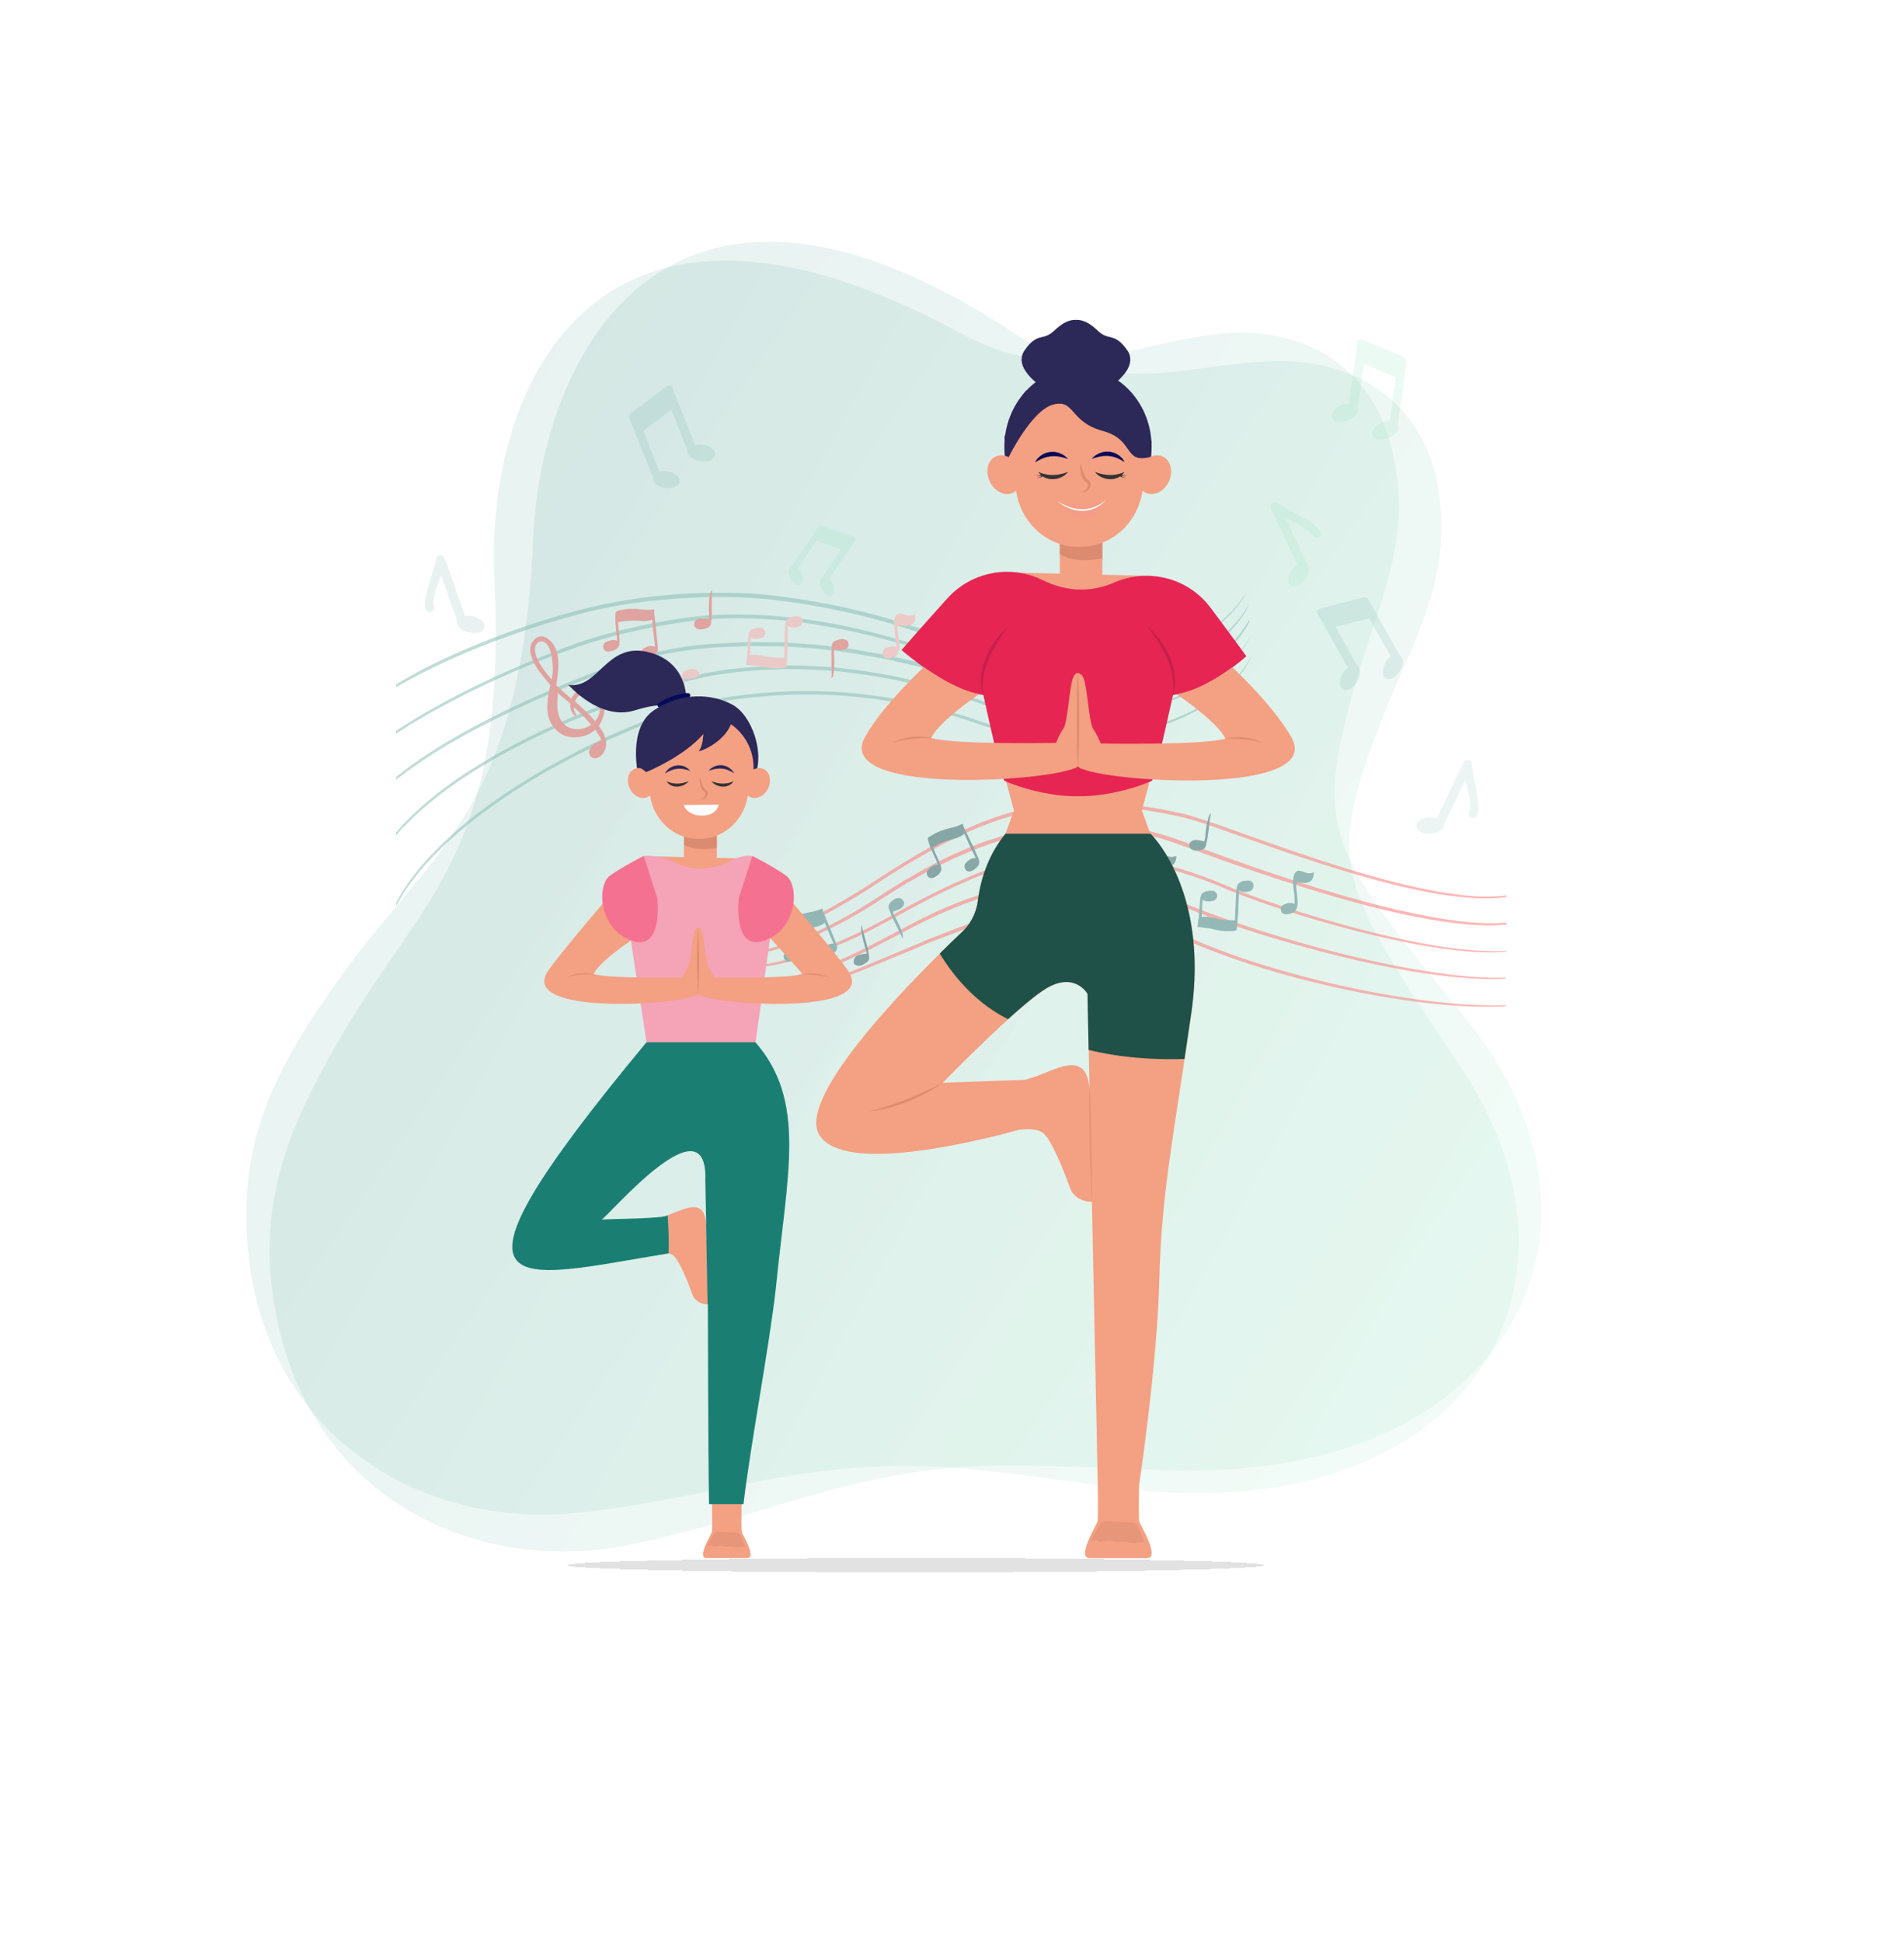 <svg width="923" height="941" fill="none" xmlns="http://www.w3.org/2000/svg"><g filter="url(#filter0_d)" opacity=".1" clip-path="url(#clip0)"><path d="M696.987 231.654c-6.435-37.358-36.547-63.693-85.024-60.376-41.781 2.56-73.732 17.097-117.738-12.192-168.093-112.356-231.544 5.386-235.716 97.397-5.802 132.14-47.986 150.038-92.643 211.911-31.186 43.332-52.528 81.271-44.986 139.115 11.08 86.46 84.973 128.971 157.945 121.667 35.979-3.555 74.508-13.036 98.463-17.096 64.219-10.89 88.494-5.013 171.041 5.671 161.071 17.753 231.59-96.957 159.812-204.598-61.438-92.08-66.526-97.596-35.102-176.406 13.665-33.137 31.418-62.32 23.948-105.093z" fill="url(#paint0_linear)"/></g><g filter="url(#filter1_d)" opacity=".1" clip-path="url(#clip1)"><path d="M673.998 210.976c-9.847-36.606-42.256-60.057-90.222-52.292-41.367 6.396-71.844 23.812-118.36-1.3-177.724-96.404-230.065 26.68-225.749 118.684 6.388 132.113-33.968 153.819-72.74 219.54-27.064 46.019-44.822 85.762-31.987 142.666 18.992 85.073 96.486 120.6 168.476 106.609 35.498-6.852 72.991-19.84 96.471-26.088 62.943-16.757 87.656-13.139 170.836-10.1 162.021 2.849 221.68-117.867 140.298-218.442-69.655-86.033-75.229-91.057-51.194-172.425 10.556-34.254 25.546-64.948 14.171-106.852z" fill="url(#paint1_linear)"/></g><g opacity=".5"><g filter="url(#filter2_d)"><path d="M730 483.035c-11.623.536-28.305-.43-48.645-3.54-20.663-3.111-45.093-8.367-71.353-16.627-6.565-2.038-13.238-4.398-20.018-6.972a399.557 399.557 0 01-10.116-4.077 975.936 975.936 0 00-10.224-4.505c-13.883-5.9-29.273-10.19-45.309-11.263-7.964-.536-15.928-.322-23.784.536l-2.906.322c-.969.107-1.937.215-2.906.429-1.937.322-3.766.644-5.704.966-1.829.429-3.766.858-5.596 1.287-1.83.429-3.659.965-5.489 1.502-.861.214-1.829.536-2.69.75a26.11 26.11 0 01-2.691.859c-.861.321-1.829.643-2.69.858l-1.292.429-1.291.536c-3.444 1.287-6.888 2.682-10.224 3.969-1.722.644-3.337 1.287-5.058 1.931-1.722.644-3.337 1.287-4.951 2.038-3.229 1.395-6.457 2.682-9.686 4.076-12.807 5.364-24.753 10.513-36.376 14.589-11.408 4.72-22.601 7.079-32.932 8.152-5.166.429-10.117.536-14.852.215-4.628-.322-9.04-1.073-13.022-2.146-7.964-2.145-14.206-5.899-18.511-9.761-4.305-3.862-6.78-7.723-8.395-10.405-.861-1.287-1.291-2.36-1.614-3.111-.323-.751-.538-1.073-.538-1.073s.108.429.43 1.073c.323.751.754 1.824 1.507 3.218 1.399 2.682 3.875 6.651 8.179 10.727a49.199 49.199 0 007.964 5.792 54.897 54.897 0 0010.763 4.506c3.982 1.18 8.502 1.931 13.237 2.36 4.735.429 9.794.321 14.959-.108 5.274-.429 10.655-1.287 16.251-2.574a92.485 92.485 0 008.502-2.36c2.798-.965 5.597-2.038 8.502-3.111 11.624-4.076 23.785-9.225 36.484-14.481 3.229-1.287 6.457-2.682 9.686-4.076 1.614-.751 3.336-1.287 4.951-1.931 1.614-.644 3.336-1.287 5.058-1.931 3.336-1.287 6.78-2.574 10.224-3.862l1.291-.536 1.292-.429c.861-.322 1.722-.536 2.583-.858.861-.322 1.722-.536 2.69-.858.861-.322 1.83-.537 2.691-.751 1.829-.429 3.551-1.073 5.489-1.502l5.488-1.287c1.83-.322 3.767-.644 5.597-.966.968-.214 1.937-.321 2.798-.429l2.905-.321a131.196 131.196 0 0123.462-.537c15.82.966 30.995 5.256 44.771 11.049 3.443 1.502 6.887 3.003 10.224 4.505 3.443 1.502 6.78 2.789 10.224 4.076 6.78 2.575 13.452 4.935 20.125 6.973 26.475 8.259 51.012 13.301 71.676 16.305 20.34 3.003 37.129 3.647 48.86 2.896v-.536z" fill="#FF706E"/><path d="M730 469.733h-.108c-11.515.537-28.197-1.072-48.537-4.827-20.34-3.754-44.232-9.654-70.277-17.914a432.369 432.369 0 01-19.802-6.758c-1.722-.643-3.336-1.18-5.058-1.823-1.722-.644-3.337-1.287-5.059-1.931-3.444-1.287-6.78-2.789-10.224-4.076-13.883-5.578-29.165-9.225-45.093-9.976-7.964-.429-15.82 0-23.462.965-7.641.966-15.067 2.682-22.277 4.72-14.422 3.969-27.659 10.083-39.713 16.412-12.161 6.329-23.461 12.658-34.654 17.27-2.798 1.18-5.596 2.146-8.287 3.218-2.69 1.073-5.488 1.931-8.179 2.682a131.72 131.72 0 01-15.713 3.647c-10.116 1.609-19.587 1.609-27.551 0-7.964-1.609-14.421-4.934-18.941-8.367-4.52-3.432-7.534-6.865-9.363-9.332-.969-1.18-1.614-2.145-2.045-2.789-.43-.644-.753-.965-.753-.965s.215.321.538 1.072c.43.644.968 1.717 1.937 2.896 1.722 2.468 4.628 6.007 9.255 9.655 4.628 3.539 11.085 6.972 19.157 8.796 8.072 1.823 17.65 1.823 27.982.321 5.166-.75 10.439-2.038 15.928-3.539 2.69-.751 5.488-1.609 8.287-2.682 2.798-1.073 5.596-2.038 8.394-3.218 11.3-4.613 22.708-10.942 34.762-17.163 12.053-6.329 25.183-12.229 39.389-16.198 7.103-2.038 14.529-3.647 22.063-4.612 7.533-.966 15.282-1.287 23.138-.966 15.713.751 30.78 4.398 44.448 9.762 3.444 1.287 6.888 2.789 10.224 4.076 1.722.644 3.444 1.287 5.058 1.931 1.722.643 3.336 1.287 5.058 1.823 6.781 2.468 13.453 4.613 19.91 6.651 26.152 8.152 50.152 13.945 70.493 17.592 20.34 3.54 37.237 4.934 48.752 4.184h.108v-.537H730z" fill="#FF706E"/><path d="M730 456.861h-.646c-5.704.214-12.699 0-20.771-.858-8.071-.858-17.219-2.36-27.228-4.505-10.009-2.146-20.986-4.72-32.502-8.046-11.623-3.218-23.892-7.079-36.699-11.477-6.349-2.253-12.807-4.72-19.372-7.509-6.564-2.789-13.452-5.256-20.555-7.402-7.103-2.145-14.422-3.969-21.955-5.363-7.534-1.395-15.282-2.36-23.139-2.682-7.856-.322-15.712.107-23.246 1.287-7.641 1.18-14.959 3.326-21.847 5.793a50.376 50.376 0 00-5.166 1.931c-1.722.643-3.444 1.287-5.058 2.038-3.336 1.394-6.673 2.789-9.901 4.291l-4.843 2.252c-1.615.751-3.121 1.609-4.736 2.36-3.121 1.502-6.134 3.111-9.147 4.72-6.027 3.111-11.731 6.436-17.435 9.44-5.704 3.003-11.3 5.685-16.789 8.152-10.977 4.827-21.632 8.474-31.641 10.727-10.009 2.252-19.264 2.896-27.336 2.038-3.982-.429-7.748-1.287-10.977-2.253-1.614-.643-3.229-1.072-4.628-1.823-.753-.322-1.399-.644-2.152-.966-.646-.321-1.292-.751-1.937-1.072-4.951-2.789-8.18-5.9-10.332-8.045-1.076-1.073-1.722-2.039-2.26-2.575-.538-.536-.753-.858-.861-.858l.646.965c.43.644 1.183 1.502 2.152 2.682 2.045 2.253 5.274 5.471 10.224 8.474.646.322 1.292.751 1.937 1.073.646.322 1.399.644 2.153.965 1.399.751 3.013 1.288 4.735 1.931 3.336 1.073 7.103 1.931 11.193 2.467 8.179.859 17.65.322 27.658-1.823 10.117-2.146 20.879-5.793 31.964-10.513 5.596-2.359 11.193-5.148 16.897-8.152 5.704-3.003 11.408-6.221 17.434-9.44 3.014-1.501 6.027-3.218 9.148-4.719 1.507-.751 3.121-1.502 4.735-2.36l4.843-2.253c3.229-1.502 6.458-2.896 9.794-4.291 1.614-.751 3.336-1.287 5.058-1.93 1.722-.644 3.444-1.288 5.166-1.824 6.888-2.467 14.098-4.505 21.632-5.685 7.426-1.18 15.175-1.609 22.923-1.287 7.749.321 15.39 1.287 22.924 2.574 7.426 1.287 14.744 3.111 21.739 5.256 6.996 2.145 13.883 4.505 20.341 7.294 6.565 2.789 13.13 5.257 19.479 7.509 12.807 4.505 25.184 8.153 36.807 11.371a472.72 472.72 0 0032.717 7.83c10.116 2.038 19.264 3.433 27.443 4.184 8.179.858 15.175.965 20.986.536h.646v-.429H730z" fill="#FF706E"/><path d="M730 443.131h-.323c-.646 0-1.399.107-2.045.107-11.3.751-27.874-1.287-47.676-5.793-19.91-4.398-43.156-11.37-68.663-20.059-6.349-2.252-12.914-4.398-19.479-6.865-6.673-2.467-13.345-4.934-20.233-7.402-13.883-5.148-29.165-7.937-44.878-7.83-7.857 0-15.605.751-23.031 1.931-3.767.643-7.426 1.394-11.085 2.145-1.83.429-3.659.858-5.489 1.395-1.829.429-3.551 1.072-5.273 1.609-7.103 2.145-13.668 5.041-20.233 7.937-6.35 3.004-12.592 6.222-18.403 9.655-1.507.858-2.906 1.716-4.413 2.467l-4.197 2.574a213.546 213.546 0 00-8.179 5.256c-2.691 1.717-5.274 3.433-7.964 5.042-2.583 1.609-5.274 3.218-7.857 4.613-10.439 5.899-20.555 10.512-30.241 13.623-9.686 3.11-18.834 4.719-26.798 4.612-3.982-.107-7.749-.536-11.085-1.287a52.661 52.661 0 01-8.825-3.111 52.563 52.563 0 01-3.552-1.931c-1.076-.751-2.044-1.287-2.905-1.93-.861-.644-1.615-1.288-2.368-1.824-.646-.644-1.292-1.18-1.83-1.716l-1.399-1.395c-.43-.429-.753-.751-.968-1.073l-.861-.858s.215.322.753.966c.215.322.538.643.969 1.072.323.43.753.966 1.291 1.502.538.537 1.184 1.073 1.83 1.824.753.643 1.506 1.287 2.367 1.931.861.75 1.83 1.287 2.906 2.038 1.076.643 2.26 1.394 3.552 2.038a45.587 45.587 0 008.932 3.325c3.444.858 7.211 1.395 11.3 1.502 8.18.214 17.435-1.287 27.229-4.398 9.793-3.111 20.017-7.723 30.564-13.516 2.583-1.502 5.274-3.003 7.964-4.612 2.691-1.61 5.274-3.326 7.964-5.042 2.691-1.716 5.381-3.433 8.179-5.149l4.198-2.574c1.399-.859 2.905-1.609 4.305-2.468 5.811-3.325 11.946-6.436 18.295-9.439 6.457-2.789 13.022-5.685 20.018-7.831 1.722-.536 3.444-1.18 5.273-1.609 1.83-.429 3.552-.965 5.381-1.287 3.659-.858 7.319-1.502 10.978-2.145a145.5 145.5 0 0122.815-1.824c15.498-.107 30.565 2.682 44.233 7.723a2114.116 2114.116 0 0120.34 7.402c6.673 2.36 13.238 4.612 19.587 6.758 25.614 8.581 48.968 15.446 68.878 19.737 19.91 4.291 36.592 6.222 47.999 5.256.754 0 1.4-.107 2.045-.107h.323v-.965H730z" fill="#FF706E"/><path d="M730 429.937c-.861.107-1.614.214-2.583.321-5.596.43-12.592.322-20.556-.75-7.964-.966-17.004-2.682-26.797-5.042-19.695-4.72-42.726-12.229-67.91-21.132-6.349-2.253-12.807-4.505-19.371-6.865-3.337-1.18-6.673-2.36-10.117-3.433-3.444-1.072-6.888-2.252-10.547-3.003-14.313-3.218-29.488-5.256-44.986-5.149-15.497.107-30.779 2.36-44.663 7.187-13.883 4.827-26.474 11.37-37.99 18.128-2.906 1.717-5.704 3.433-8.502 5.149-2.798 1.716-5.489 3.433-8.179 5.149-5.381 3.433-10.44 6.865-15.605 9.869-10.117 6.114-20.018 11.37-29.381 15.125-9.363 3.754-18.296 6.007-26.26 6.543-3.982.215-7.748.107-11.085-.429-3.336-.536-6.349-1.395-8.932-2.467-1.292-.537-2.476-1.18-3.552-1.717-1.076-.643-2.152-1.18-3.013-1.823-.861-.644-1.722-1.18-2.476-1.716a12.741 12.741 0 00-1.937-1.609c-.538-.43-1.076-.966-1.399-1.288l-.968-.965c-.539-.536-.861-.751-.861-.751s.215.322.753.858c.215.322.538.644.969 1.073.43.429.861.965 1.399 1.394.538.537 1.183 1.073 1.829 1.717.754.536 1.507 1.18 2.368 1.823.861.644 1.937 1.18 3.013 1.931 1.076.644 2.368 1.18 3.659 1.824 2.583 1.18 5.704 2.038 9.148 2.681 3.444.537 7.211.751 11.301.537 8.179-.429 17.219-2.682 26.69-6.436 9.47-3.755 19.479-8.796 29.703-15.018 5.166-3.004 10.332-6.436 15.605-9.869 2.691-1.716 5.381-3.432 8.18-5.149 2.798-1.716 5.596-3.432 8.502-5.041 11.515-6.758 24.107-13.194 37.775-17.914 13.668-4.72 28.735-6.865 44.125-6.973 15.39-.107 30.457 1.824 44.663 5.042 3.551.751 6.995 1.824 10.331 2.896 3.444 1.073 6.78 2.253 10.009 3.433 6.673 2.36 13.13 4.612 19.48 6.865 25.291 8.903 48.429 16.198 68.232 20.81 9.901 2.253 18.941 3.969 27.013 4.827 8.071.858 15.067.966 20.771.429.861-.107 1.722-.214 2.475-.321v-.751H730z" fill="#FF706E"/><path d="M496.354 408.268c-.108-.107-.216 0-.431 0-.108 0-.215.108-.43.108-.108 0-.323.107-.538.107-.754.215-1.615.107-2.799-.322-1.937-.643-3.982-1.716-5.165.644-.431.965-.539 1.716-.646 3.111 0 1.93.107 4.29.43 6.221.108.858.216 1.716.216 2.682 0 .214.107 2.145 0 2.682-.323-.322-1.722-.644-2.476-.537-1.399.107-2.583.751-3.013.966a2.476 2.476 0 00-1.076 2.789c.322 1.072 1.183 1.716 2.367 1.716h.538c.861-.107 1.83-.322 2.691-.644 2.906-1.394 2.583-5.256 2.26-7.938-.108-1.609-.323-3.218-.538-4.827-.108-1.394.108-1.93 1.507-1.93 1.076 0 2.152.214 3.228.107.861-.107 1.83-.429 2.476-.966.645-.536.968-1.287 1.076-1.93.43-.859.323-2.039.323-2.039z" fill="#477E7F"/><path d="M413.916 462.761c.861 1.609 3.228 1.502 4.735.536.753-.429 1.829-1.073 2.26-1.716.753-1.073.323-2.253.215-3.433-.215-1.609-.753-3.54-1.184-5.149-.645-2.36-1.183-4.505-1.614-6.007-.215-.751-.323-1.394-.323-1.823-.107-.429 0-.537 0-.644 0 0-.107 0-.215.107a.818.818 0 00-.215.537c-.108.536-.108 1.18 0 1.931.107 1.609.645 3.861 1.291 6.221.323 1.502 1.184 3.325 1.184 4.827-1.292.107-2.798.322-3.982.751-1.184.429-2.26 1.502-2.152 2.789-.216.429-.108.751 0 1.073z" fill="#325F62"/><path d="M437.485 431.975c-1.077-1.395-3.444-.751-4.736.322-.645.536-1.506 1.394-1.829 2.145-.538 1.287.107 2.253.538 3.433.538 1.501 1.507 3.325 2.152 4.827 1.076 2.252 2.045 4.183 2.798 5.578.323.751.539 1.287.754 1.716.107.429.107.536.215.644 0 0 .108 0 .215-.108.108-.107.108-.322.108-.536 0-.536-.108-1.18-.323-1.931-.43-1.609-1.399-3.647-2.475-5.792-.646-1.395-1.83-3.004-2.045-4.506 1.184-.321 2.69-.858 3.767-1.501 1.076-.751 1.937-1.824 1.614-3.218-.43-.537-.538-.859-.753-1.073z" fill="#477E7F"/><path d="M356.769 449.245c-1.184-3.003-3.337-5.578-6.027-7.08-2.691-1.501-5.704-2.038-8.502-1.823-1.399.107-2.691.429-3.982.858-1.184.536-2.368 1.18-3.337 2.038a8.348 8.348 0 00-2.26 3.325v.215c-.107.322-.323.643-.323 1.18a7.315 7.315 0 00-.215 1.609c0 1.18.323 2.789 1.292 4.076.215.322.538.644.861.965.322.215.753.537 1.183.751.861.429 1.722.644 2.799.644.968 0 2.044-.429 2.798-.965.753-.537 1.291-1.395 1.399-2.253.215-.966 0-1.824-.323-2.467-.431-.644-.969-1.18-1.507-1.502-1.184-.644-4.089-.322-4.735-.215-.646.108-.108-2.145.43-3.003 1.615-2.253 3.982-3.325 6.565-3.647 4.951-.537 11.193 3.003 12.269 8.152 1.076 4.827-.861 10.298-5.381 13.731-1.614 1.287-3.659 2.145-5.381 2.896a27.006 27.006 0 01-5.058 1.931 611.2 611.2 0 00-6.996 1.93c-1.291.322-2.152.43-2.26 1.931 0 .537 0 .966.108 1.395a5.4 5.4 0 00.538 1.716c0 .107.108.322.323.429 0 0 .108 0 .108.107h.107c.108.108.215.108.431.108.43.107.968 0 1.506 0 2.26-.108 5.597-.751 9.471-2.253a35.053 35.053 0 006.027-3.003c2.045-1.288 4.197-2.897 5.919-5.042 3.336-3.969 4.628-10.727 2.153-16.734zm9.47.322c-1.291-.429-2.906.107-3.228 2.038-.323 3.325 3.121 3.54 4.197 1.824 1.076-1.824.323-3.433-.969-3.862zm.215 8.903c-1.291-.429-2.905.107-3.228 2.038-.431 3.326 3.121 3.54 4.197 1.824 1.076-1.824.323-3.433-.969-3.862zm100.196-63.288c-.323.107-1.076.536-2.152.965-.754.322-1.615.537-2.691.858-1.076.215-2.26.537-3.444.858-2.367.751-4.52 1.61-6.027 2.575-.538.322-2.583 1.287-2.583 1.931 0 .536.323 1.394.539 2.145.43 1.609 1.399 3.647 2.367 5.9.861 1.716 1.615 3.325 2.153 4.72-.861-.108-1.722.107-2.583.536a7.386 7.386 0 00-2.476 2.038c-.645.751-.645 2.038 0 2.896.646.859 1.722 1.18 2.799.751.107-.107.323-.107.43-.214.753-.429 3.229-1.824 3.336-3.969.108-1.18-.538-2.253-.968-3.326-.538-1.394-1.076-2.681-1.722-3.968-.215-.537-1.184-2.897-1.399-3.326.43-.214.968-.429 1.722-.858a34.798 34.798 0 015.811-2.467c1.184-.322 2.368-.644 3.444-.966a13.649 13.649 0 002.798-1.179c.646-.43 1.184-.751 1.507-1.073.538 1.073 1.83 4.183 2.368 5.363 1.184 2.467 2.367 4.72 3.121 6.436-.861 0-1.615.108-2.476.537a7.379 7.379 0 00-2.475 2.038c-.646.751-.646 2.038 0 3.003.646.858 1.722 1.18 2.798.751.108-.107.323-.107.538-.214.754-.429 1.615-.966 2.153-1.609 1.937-2.146 1.291-3.218-.538-7.295-.646-1.394-1.184-2.789-1.937-4.183a975.685 975.685 0 01-3.229-6.758c-.431-.858-.969-2.145-1.184-2.896.215-.107.108-.107 0 0z" fill="#325F62"/><path d="M398.31 436.373c-.322.107-1.076.536-2.152.858-.753.214-1.614.429-2.691.643-1.076.215-2.26.43-3.443.751-2.476.644-4.628 1.395-6.135 2.253-.538.322-2.583 1.18-2.69 1.824 0 .536.215 1.394.43 2.252.431 1.609 1.184 3.755 2.045 6.007a227.814 227.814 0 011.937 4.827 4.419 4.419 0 00-2.583.429c-1.291.537-2.26 1.502-2.583 1.824-.753.751-.753 2.038-.107 2.896.645.966 1.722 1.287 2.798.858.107-.107.323-.107.538-.214.753-.322 3.229-1.609 3.551-3.755.108-1.18-.43-2.252-.753-3.325-.43-1.394-.969-2.682-1.507-4.076-.215-.536-.43-.966-.645-1.502.43-.107.968-.429 1.722-.751 1.506-.643 3.551-1.609 5.919-2.145 1.184-.322 2.367-.537 3.444-.858 1.076-.215 2.044-.644 2.798-.966.753-.322 1.184-.751 1.614-1.072.431 1.072.969 2.359 1.507 3.647a414.218 414.218 0 002.798 6.543c-.861-.107-1.614.107-2.583.429-1.291.537-2.26 1.502-2.583 1.824-.753.751-.753 2.038-.107 3.003.645.966 1.721 1.287 2.798.858.107-.107.323-.107.538-.214.861-.322 1.614-.858 2.26-1.502 2.045-2.038 1.507-3.111-.215-7.294-.539-1.395-1.077-2.789-1.722-4.184-1.184-2.789-2.045-5.149-2.799-6.865-.43-.858-.86-2.252-1.076-3.003-.215-.108-.323-.108-.323 0z" fill="#477E7F"/><path d="M524.443 405.479c-.323-1.716-2.798-2.252-4.413-1.823-.861.214-2.044.536-2.69 1.073-1.076.858-.969 2.038-1.076 3.325-.216 1.609-.216 3.647-.323 5.256-.108 2.467 0 4.613-.108 6.222 0 .75-.107 1.394-.107 1.823-.108.429-.216.537-.108.644h.215c.108-.107.323-.215.431-.429.215-.429.43-1.073.538-1.931.323-1.609.43-3.862.538-6.329 0-1.502-.215-3.54.215-4.934 1.292.214 2.691.429 3.982.322 1.292-.108 2.583-.751 2.906-2.146v-1.073z" fill="#325F62"/><path d="M545.859 395.074c-.322-1.716-2.798-2.252-4.412-1.823-.861.214-2.045.536-2.69 1.073-1.077.858-.969 2.038-1.077 3.325-.215 1.609-.215 3.647-.323 5.256-.107 2.467 0 4.613-.107 6.222 0 .75-.108 1.394-.108 1.823-.107.429-.215.537-.107.644h.215c.107-.107.323-.215.43-.429.216-.429.431-1.073.538-1.931.323-1.609.431-3.862.539-6.329 0-1.502-.216-3.54.215-4.934 1.291.214 2.69.429 3.982.321 1.291-.107 2.583-.75 2.905-2.145.108-.429.108-.751 0-1.073z" fill="#477E7F"/><path d="M570.182 410.95c-.108-.107-.215 0-.431 0-.107 0-.215.107-.43.107-.108 0-.323.108-.538.108-.753.214-1.614.107-2.798-.322-1.937-.644-3.982-1.716-5.166.643-.431.966-.538 1.717-.646 3.111 0 1.931.108 4.291.431 6.222.107.858.215 1.716.215 2.681 0 .215.108 2.146 0 2.682-.323-.322-1.722-.643-2.475-.536-1.399.107-2.583.751-3.014.965a2.477 2.477 0 00-1.076 2.789c.323 1.073 1.184 1.717 2.368 1.717h.538a12.29 12.29 0 002.69-.644c2.906-1.395 2.583-5.256 2.26-7.938-.107-1.609-.323-3.218-.538-4.827-.107-1.394.108-1.931 1.507-1.931 1.076 0 2.152.215 3.229.107.861-.107 1.829-.429 2.475-.965.646-.536.968-1.287 1.076-1.931.431-.751.431-1.931.323-2.038z" fill="#325F62"/><path d="M607.634 424.788c-.107-1.073-.968-1.931-2.152-2.038h-.538c-.861 0-3.659 0-4.843 1.823-.646.966-.646 2.253-.754 3.326-.215 1.394-.43 8.688-.538 10.083 0 .536-.107 3.54-.107 4.076-.431-.107-1.077-.107-1.83-.107-1.614 0-3.874-.107-6.242-.644-1.184-.214-2.368-.536-3.444-.751-1.076-.214-2.152-.321-3.013-.321-.646 0-1.184.107-1.615.214.108-2.253.216-6.865.431-8.367.646.429 1.507.644 2.475.751 1.399.107 2.691-.322 3.121-.536.969-.322 1.615-1.502 1.399-2.575-.107-1.072-.968-1.931-2.152-2.038h-.538c-.861 0-1.83 0-2.691.322-2.69.858-2.69 2.145-3.013 6.651l-.323 4.505c-.43 3.218-.753 5.685-.753 5.9.107.107 0 .107.538.214.43.107.861 0 1.937.215.753.107 1.614.214 2.69.321 1.077.108 2.153.43 3.444.751 2.476.537 4.736.751 6.458.644.538 0 3.444.107 3.766-.429.216-.429.216-1.073.323-1.931.215-1.609.323-4.076.538-6.436.108-1.931.323-9.547.538-10.941.754.429 1.615.75 2.476.75 1.399.108 2.69-.321 3.121-.536a3.243 3.243 0 001.291-2.896z" fill="#477E7F"/><path d="M576.532 405.908c.215 1.717 2.475 2.575 4.197 2.253.861-.107 2.045-.322 2.798-.751 1.076-.751 1.184-1.931 1.399-3.111.323-1.609.646-3.539.861-5.256.323-2.467.538-4.612.753-6.221.108-.751.216-1.395.323-1.824.108-.429.216-.536.216-.643 0 0-.108-.108-.216 0-.107.107-.323.214-.43.429-.323.429-.538 1.072-.754 1.823-.43 1.609-.86 3.755-1.183 6.222-.216 1.502-.108 3.54-.754 4.934-1.184-.322-2.69-.751-3.982-.751-1.291 0-2.583.537-3.121 1.824-.107.429-.215.751-.107 1.072z" fill="#325F62"/><path d="M636.907 418.888c-.107-.107-.215 0-.43 0-.108 0-.215.107-.431.107-.107 0-.323.108-.538.108-.753.214-1.614.107-2.798-.322-1.937-.644-3.982-1.716-5.166.643-.43.966-.538 1.717-.645 3.111 0 1.931.107 4.291.43 6.222.108.858.215 1.716.215 2.681 0 .215.108 2.146 0 2.682-.323-.322-1.722-.643-2.475-.536-1.399.107-2.583.751-3.013.965a2.478 2.478 0 00-1.077 2.789c.323 1.073 1.184 1.717 2.368 1.717h.538a12.3 12.3 0 002.691-.644c2.905-1.395 2.583-5.256 2.26-7.938-.108-1.609-.323-3.218-.538-4.827-.108-1.395.107-1.931 1.506-1.931 1.077 0 2.153.215 3.229.107.861-.107 1.83-.429 2.475-.965.646-.536.969-1.287 1.076-1.931.431-.858.323-2.038.323-2.038z" fill="#477E7F"/></g><g filter="url(#filter3_d)"><path d="M604.836 282.073c-.215.321-.538.858-.861 1.287-.323.536-.646 1.18-1.184 1.823-1.829 2.789-4.843 6.544-9.47 10.727-1.184 1.073-2.476 2.038-3.767 3.111-.753.536-1.399 1.073-2.153 1.502-.322.214-.753.536-1.076.751-.43.214-.753.536-1.184.751-3.121 2.145-6.887 4.076-10.869 5.899-8.072 3.648-17.866 6.651-28.843 8.475-11.085 1.823-23.354 2.467-36.484 1.394-6.565-.536-13.345-1.502-20.125-3.111l-5.166-1.287c-1.722-.536-3.444-.965-5.165-1.502-3.444-1.072-6.888-2.36-10.332-3.647-13.991-4.934-28.735-10.19-44.448-14.374-15.713-4.183-32.179-7.294-49.291-9.332-17.111-1.824-34.008-1.502-50.151-.215-16.143 1.288-31.641 4.077-46.062 8.045-14.421 3.862-27.767 8.367-40.143 13.194-12.376 4.828-23.569 9.869-33.578 15.018-4.52 2.467-8.61 4.72-12.484 7.08v1.394c4.09-2.36 8.394-4.72 13.022-7.079a358.6 358.6 0 0133.578-14.803 417.712 417.712 0 0140.035-12.98c14.314-3.969 29.596-6.543 45.739-7.831 16.036-1.287 32.825-1.609 49.829.215 17.004 2.038 33.471 5.042 48.968 9.225 15.605 4.184 30.242 9.332 44.34 14.267 3.552 1.18 6.888 2.467 10.439 3.647 1.722.643 3.444 1.073 5.166 1.502l5.166 1.287c6.888 1.502 13.776 2.467 20.341 3.003 13.237 1.073 25.721.322 36.806-1.609 11.085-1.93 20.986-5.041 29.058-8.796 4.09-1.93 7.749-3.969 10.87-6.114.43-.215.753-.536 1.184-.751.43-.322.753-.536 1.076-.858.753-.536 1.506-1.073 2.152-1.609 1.292-1.18 2.691-2.145 3.767-3.218 4.628-4.291 7.641-8.26 9.363-11.049.43-.643.861-1.287 1.076-1.931.323-.536.538-.965.754-1.394.43-.751.538-1.18.538-1.18.323 0 0 .322-.431 1.073z" fill="#82BAB0"/><path d="M604.944 289.689c-.215.322-.538.858-.861 1.287-.323.536-.646 1.18-1.184 1.824-1.83 2.789-4.843 6.543-9.471 10.726-1.184 1.073-2.475 2.038-3.766 3.111-.754.537-1.4 1.073-2.153 1.609a7.623 7.623 0 00-1.076.858c-.431.215-.753.537-1.184.751-3.121 2.146-6.78 4.076-10.87 5.9-8.071 3.647-17.757 6.758-28.842 8.581-10.978 1.824-23.354 2.468-36.484 1.395-6.565-.536-13.237-1.502-20.125-3.111-3.444-.858-6.78-1.716-10.224-2.896-3.444-1.073-6.888-2.36-10.44-3.54-6.995-2.36-14.206-4.827-21.739-7.08-3.659-1.18-7.534-2.252-11.3-3.325-3.875-1.073-7.641-2.145-11.623-3.111a291.051 291.051 0 00-24.108-5.149c-8.287-1.501-16.681-2.467-25.291-3.11-8.609-.644-17.112-.751-25.506-.43-8.395.215-16.681 1.395-24.645 2.682-15.928 2.789-31.211 6.329-45.309 11.371-13.883 5.041-26.905 10.512-38.959 15.983a435.818 435.818 0 00-32.717 16.841c-5.381 3.111-10.439 6.221-15.067 9.332v1.395c4.843-3.218 10.116-6.436 15.82-9.655 9.794-5.47 20.664-11.155 32.717-16.626 12.054-5.471 25.076-10.834 39.067-15.661 13.991-4.935 29.165-8.367 45.093-11.156 7.964-1.287 16.036-2.467 24.323-2.682 8.287-.322 16.789-.214 25.291.429 8.502.644 16.896 1.609 25.076 3.111a326.489 326.489 0 0123.999 5.042c3.875.965 7.749 2.038 11.623 3.003 3.767 1.073 7.534 2.145 11.301 3.325 7.426 2.253 14.636 4.613 21.632 6.973 3.551 1.18 6.887 2.467 10.439 3.54 3.444 1.18 6.995 2.038 10.439 2.896 6.888 1.502 13.776 2.467 20.341 3.003 13.237 1.073 25.721.322 36.806-1.609 11.085-1.93 20.879-5.041 29.058-8.903 3.982-1.931 7.749-3.969 10.87-6.114.43-.215.753-.537 1.184-.751.43-.322.753-.536 1.076-.858.753-.537 1.507-1.073 2.152-1.609 1.292-1.18 2.691-2.146 3.767-3.218 4.628-4.291 7.534-8.26 9.255-11.049.431-.644.861-1.287 1.077-1.931.323-.536.538-.965.753-1.394.431-.751.538-1.18.538-1.18 0 .107-.323.536-.753 1.18z" fill="#82BAB0"/><path d="M605.051 297.305c-.215.322-.538.751-.861 1.287-.322.536-.645 1.18-1.183 1.824a55.735 55.735 0 01-9.363 10.619c-4.521 4.184-10.87 8.367-18.727 12.122-7.964 3.647-17.542 6.758-28.412 8.581-10.869 1.824-23.031 2.575-35.945 1.609-6.458-.536-13.13-1.394-19.803-2.896-3.336-.751-6.78-1.609-10.116-2.682-3.336-1.073-6.78-2.253-10.332-3.325-3.444-1.18-6.995-2.253-10.547-3.433-3.659-.965-7.318-2.038-10.977-3.003-1.83-.537-3.659-1.073-5.596-1.502-1.938-.429-3.767-.858-5.704-1.287l-5.812-1.287c-1.937-.43-3.874-.859-5.811-1.18-3.982-.644-7.964-1.395-11.946-2.039-2.045-.429-3.982-.536-6.027-.858-2.045-.214-4.09-.429-6.135-.751-2.044-.214-4.089-.429-6.134-.75-2.045-.108-4.197-.215-6.242-.43-2.045-.107-4.197-.214-6.242-.429-2.153-.107-4.197-.321-6.35-.214-4.197 0-8.502-.107-12.592-.107-2.044-.108-4.197.107-6.242.214-2.044.107-4.197.215-6.242.322-8.287.214-16.358 1.073-24.322 2.467-7.856 1.395-15.605 3.218-22.924 5.578-7.318 2.467-14.313 5.149-21.093 7.831-27.336 10.834-51.228 22.419-70.062 34.004-8.072 5.041-15.175 9.976-21.309 14.91v1.395c6.242-4.935 13.668-9.976 21.955-15.125 18.941-11.478 42.726-22.848 69.954-33.575 6.78-2.682 13.883-5.364 21.094-7.724 7.21-2.36 14.851-4.183 22.6-5.47 7.856-1.288 15.82-2.253 24.107-2.468 2.045-.107 4.09-.214 6.135-.214 2.045-.107 4.089-.215 6.242-.215 4.197 0 8.394.108 12.592.108 2.152 0 4.197.107 6.242.214 2.044.107 4.197.215 6.242.429 2.044.108 4.197.215 6.242.429 2.044.215 4.089.429 6.134.751 2.045.215 4.09.429 6.135.751 2.044.215 4.089.429 6.026.858 3.982.644 7.964 1.395 11.839 2.038 1.937.322 3.874.751 5.811 1.18 1.937.429 3.875.858 5.704 1.288 1.937.429 3.767.858 5.704 1.287 1.83.429 3.767.965 5.596 1.502 3.66.965 7.319 2.038 10.978 3.003 3.551 1.18 7.103 2.253 10.547 3.433 3.444 1.18 6.888 2.252 10.331 3.325 3.444.965 6.888 1.931 10.332 2.682 6.78 1.501 13.56 2.36 20.125 2.789a147.11 147.11 0 0036.269-1.824c10.977-1.931 20.663-5.149 28.627-8.903 7.964-3.862 14.314-8.26 18.834-12.551 4.52-4.29 7.426-8.152 9.148-10.941.43-.644.861-1.287 1.076-1.824.323-.536.538-.965.753-1.394.431-.751.538-1.073.538-1.18-.215-.322-.43.107-.861.751z" fill="#82BAB0"/><path d="M605.697 305.243c-.215.321-.43.75-.753 1.287-.323.536-.646 1.18-1.184 1.823-1.83 2.682-4.735 6.436-9.148 10.513-1.076 1.072-2.368 2.038-3.659 3.11-.646.537-1.399.966-2.045 1.502-.753.537-1.399 1.073-2.26 1.609a103.194 103.194 0 01-10.439 6.007c-3.875 1.824-8.179 3.54-12.915 5.149-4.627 1.502-9.686 2.789-15.067 3.862-10.654 2.038-22.708 3.003-35.515 2.36-6.35-.322-13.022-1.073-19.695-2.36-3.336-.644-6.672-1.395-10.116-2.36-1.722-.429-3.336-.965-5.058-1.502-1.722-.536-3.444-1.18-5.058-1.716-6.888-2.36-13.991-4.505-21.309-6.543-7.319-1.931-14.852-3.755-22.709-5.149-7.748-1.395-15.712-2.575-23.892-3.326-8.179-.643-16.466-1.18-24.753-.965-2.044 0-4.197.107-6.242.214-2.044.108-4.197.108-6.242.322-2.044.215-4.089.322-6.134.429l-6.135.644c-2.044.214-4.089.536-6.026.858-2.045.322-3.982.536-6.027.965-3.982.751-7.857 1.717-11.731 2.682-15.282 4.076-29.703 9.011-43.156 14.374-26.905 10.62-50.259 22.848-68.232 35.399-8.933 6.329-16.574 12.765-22.708 18.986a70.04 70.04 0 00-5.489 6.115v1.394c1.83-2.253 3.982-4.505 6.242-6.758 6.134-6.114 13.776-12.443 22.708-18.665 17.973-12.443 41.219-24.457 68.125-34.969 13.452-5.256 27.874-10.191 43.048-14.16 3.767-.965 7.641-1.93 11.516-2.681 1.937-.429 3.982-.644 5.919-.966 2.045-.321 3.982-.643 6.027-.858 2.045-.214 4.089-.429 6.027-.643 2.044-.215 4.089-.322 6.134-.429 2.045-.215 4.09-.215 6.134-.322 2.045 0 4.09-.215 6.242-.215 8.287-.107 16.574.322 24.646.966 8.071.643 15.928 1.93 23.676 3.218 7.749 1.394 15.283 3.218 22.493 5.041 7.319 2.038 14.422 4.076 21.202 6.436 3.444 1.073 6.888 2.36 10.224 3.218 3.444.966 6.888 1.717 10.224 2.36 6.78 1.288 13.453 1.931 19.91 2.253 12.914.536 25.076-.429 35.838-2.682 5.381-1.072 10.439-2.467 15.175-3.969 4.735-1.609 9.04-3.432 12.914-5.256 3.874-1.931 7.426-4.076 10.547-6.114l2.26-1.609c.753-.536 1.399-1.073 2.045-1.609 1.291-1.073 2.583-2.146 3.659-3.218 4.412-4.184 7.318-8.153 9.04-10.834.431-.644.754-1.288 1.076-1.824.323-.536.539-.965.754-1.394.43-.751.538-1.073.538-1.073s-.215.322-.646 1.073z" fill="#82BAB0"/><path d="M605.805 315.433c-.431.644-.969 1.716-1.937 3.111-1.722 2.682-4.628 6.436-9.148 10.512-2.26 2.038-4.843 4.076-7.857 6.222-3.121 2.038-6.565 4.076-10.331 5.9-3.875 1.823-8.18 3.647-12.807 5.148-4.628 1.502-9.686 2.789-14.96 3.862-10.654 2.145-22.493 3.111-35.299 2.467-12.7-.643-26.26-2.789-39.713-7.616-1.722-.536-3.444-1.18-5.166-1.716-1.722-.536-3.551-1.073-5.273-1.609-3.552-1.073-7.103-2.038-10.762-3.004-7.319-1.823-14.852-3.432-22.601-4.719a248.075 248.075 0 00-48.429-2.897 260.652 260.652 0 00-24.538 2.146c-2.045.214-3.982.643-6.027.858-1.937.322-3.982.536-5.919.965-3.982.751-7.749 1.824-11.516 2.897-7.533 2.252-14.744 4.934-21.847 7.723-6.995 2.789-13.775 5.685-20.34 8.796-26.045 12.336-48.215 26.066-65.111 39.904-8.395 6.865-15.498 13.837-21.202 20.381-2.798 3.218-5.273 6.543-7.426 9.547-.968 1.501-2.044 3.003-2.905 4.398-.861 1.501-1.615 2.896-2.368 4.183l-.323.644v1.501c.323-.536.538-1.18.969-1.716.753-1.287 1.614-2.682 2.367-4.076.969-1.395 1.937-2.896 3.014-4.398 2.152-3.004 4.627-6.114 7.426-9.332 5.703-6.437 12.807-13.194 21.201-20.06 16.897-13.73 39.067-27.353 65.111-39.582 6.457-3.003 13.237-5.899 20.233-8.688 6.995-2.789 14.206-5.364 21.632-7.616 3.767-1.073 7.533-2.146 11.408-2.897 1.937-.429 3.874-.643 5.919-.965 1.937-.322 3.982-.644 5.919-.858 7.964-1.073 16.143-1.717 24.43-2.146a244.27 244.27 0 0148.107 2.897c7.749 1.18 15.175 2.896 22.493 4.612 3.659.966 7.21 1.824 10.762 3.004 1.722.536 3.552 1.072 5.273 1.609 1.722.536 3.444 1.18 5.166 1.716 13.668 4.934 27.336 7.08 40.251 7.616 12.807.536 24.86-.536 35.515-2.789a113.776 113.776 0 0015.067-4.076 109.318 109.318 0 0012.807-5.364c3.874-1.93 7.318-4.076 10.439-6.114 3.014-2.145 5.704-4.291 7.856-6.436 4.413-4.183 7.319-8.045 8.933-10.834.861-1.287 1.399-2.467 1.83-3.218.43-.751.538-1.073.538-1.073-.108.107-.431.429-.861 1.18z" fill="#82BAB0"/><path d="M291.335 333.991c-1.184-1.609-2.798-3.004-4.628-3.862-1.399-.644-3.013-.751-4.413-.322-1.399.429-2.582 1.18-3.443 2.038-.861.858-1.4 1.717-1.83 2.789-.43-.429-.969-.858-1.399-1.18-1.722-1.501-3.552-3.11-5.381-4.827l-.538-.536c.215-1.395.323-2.682.538-4.076.323-3.004.646-6.007.215-9.225a18.1 18.1 0 00-1.291-4.72c-.646-1.502-1.615-2.896-2.906-3.969-.646-.536-1.399-1.073-2.26-1.395-.861-.321-1.937-.429-2.906-.107-.969.322-1.722.966-2.26 1.609-.538.644-1.076 1.287-1.399 2.145-.646 1.717-.431 3.433-.108 4.828.431 1.501.969 2.896 1.615 4.076 1.291 2.574 3.013 4.827 4.627 6.865.861 1.073 1.722 2.038 2.476 3.003.215.322.538.644.753.859-.108.429-.215.965-.323 1.394-.43 2.145-.861 4.505-1.076 7.08-.215 2.467-.108 5.149.753 7.723a13.819 13.819 0 004.52 6.436c3.767 3.433 10.224 3.326 14.637 1.18 1.076-.536 2.26-1.287 3.229-2.145.43.536.753 1.073 1.183 1.609.646 1.073 1.292 2.038 1.615 3.003.107.108.107.215.107.322 0 .107.108.215 0 .215v.107l-.107.107c-.108.108-.323.215-.538.322a5.618 5.618 0 00-1.722.644c-.538.214-.969.429-1.292.751-.323.214-.646.536-.861.75a3.3 3.3 0 00-.538.751l-.323.644c0 .107-.107.214-.107.322-.646 1.072-.431 2.467.43 3.432.861.966 2.368 1.073 3.444.537 1.291-.537 2.26-1.502 2.906-2.682 1.184-2.038 1.399-4.398.753-6.651-.323-1.18-.861-2.252-1.399-3.325-.538-.965-1.184-1.824-1.83-2.789.646-.858 1.077-1.716 1.4-2.467 1.399-2.896 1.937-6.114.753-9.225-.108-.215-.108-.322-.215-.537-.108-.321-.431-.858-.861-1.501zm-30.35-17.7c-.645-1.18-1.076-2.36-1.399-3.647-.323-1.18-.323-2.467 0-3.54.861-2.36 3.229-3.003 5.166-1.394.108.214.861.858 1.507 2.36.753 1.716 1.399 4.398 1.614 7.723 0 .429.108.858.108 1.287v1.288c0 .858 0 1.823-.215 2.789a91.76 91.76 0 00-.323 2.145c-.754-.858-1.399-1.716-2.153-2.575-1.506-1.93-3.121-4.076-4.305-6.436zm17.435 32.932c-1.076-.107-2.26-.429-3.229-.966a8.685 8.685 0 01-2.582-2.252c-1.507-1.824-2.153-4.291-2.368-6.973-.215-2.36 0-4.72.215-7.187.753.751 2.045 1.824 3.767 3.218.753.537 1.507 1.288 2.26 2.038v.859c.108 1.93.753 3.325 1.507 4.183.215.322.645.536.968.751 1.292.644.108-.965-.107-1.395a6.233 6.233 0 01-.646-2.789c.323.215.646.537.968.859.969.858 1.83 1.823 2.799 2.681.43.429.968.966 1.506 1.395.431.536.969 1.072 1.399 1.609.431.536.969 1.073 1.399 1.609l.323.322c-.43.321-.968.643-1.829 1.072-2.045.966-4.09 1.288-6.35.966zm12.269-8.582c-.108 1.824-1.076 3.647-2.26 4.827a42.149 42.149 0 00-3.014-3.325c-2.044-2.038-4.304-4.183-6.672-6.222 0-.107 0-.107.108-.214 0-.215.215-.429.322-.644l.323-.643c.538-.858 1.399-1.609 2.583-2.038 1.184-.429 2.583-.322 3.875.214 1.291.644 2.475 1.716 3.443 3.111.754 1.394 1.4 3.111 1.292 4.934z" fill="#E75B5A"/><path d="M557.052 306.315c-.107-.107-.215-.107-.43 0-.108 0-.216.108-.431.108-.107 0-.323.107-.538.107-.753.214-1.722.107-2.906-.322-1.937-.751-3.982-1.824-5.273.536-.431.966-.646 1.824-.646 3.111-.107 2.038.108 4.398.323 6.436.108.858.108 1.824.215 2.682 0 .215.108 2.145 0 2.789-.323-.322-1.722-.644-2.475-.644-1.399.108-2.691.644-3.121.966-.969.536-1.399 1.609-1.184 2.789.215 1.072 1.184 1.823 2.368 1.823h.538c.861-.107 1.937-.214 2.69-.643 2.906-1.395 2.691-5.256 2.476-8.045-.108-1.609-.323-3.326-.431-4.935-.107-1.394.108-1.931 1.615-1.931 1.076 0 2.26.215 3.336.108.968-.108 1.937-.322 2.583-.966.753-.536.968-1.394 1.184-1.931.215-.858.107-2.038.107-2.038z" fill="#FCA7A7"/><path d="M336.536 299.021c.323 1.716 2.798 2.36 4.52 1.824.861-.215 2.045-.537 2.69-1.073 1.077-.858.969-2.038 1.077-3.325.215-1.717.215-3.755.215-5.364v-6.329c0-.858.107-1.501.107-1.823.108-.429.216-.537.108-.644h-.215c-.108.107-.323.215-.431.429-.215.429-.43 1.073-.538 1.931-.323 1.609-.43 3.969-.43 6.436 0 1.502.323 3.54-.108 5.042-1.291-.215-2.798-.429-4.09-.322-1.291.107-2.582.858-2.905 2.145a1.817 1.817 0 000 1.073z" fill="#E75B5A"/><path d="M338.796 321.869c-.431-1.502-2.906-1.931-4.52-1.502-.861.215-2.045.537-2.691 1.073-1.076.751-.968 1.824-1.076 2.896-.108 1.395-.108 3.218-.108 4.613 0 2.145.108 4.076.108 5.471 0 .643 0 1.287-.108 1.609 0 .321-.215.536-.107.536h.215c.108-.107.323-.215.43-.429a5.38 5.38 0 00.539-1.716c.215-1.395.322-3.326.322-5.471 0-1.287-.323-3.004 0-4.291 1.292.215 2.799.322 4.09.107 1.291-.107 2.583-.75 2.906-1.93.107-.429.107-.751 0-.966z" fill="#FCA7A7"/><path d="M317.056 291.298c-.43 0-1.184.214-2.367.214-.861 0-1.722 0-2.799-.107-1.076-.107-2.26-.214-3.659-.322-2.583-.107-4.95.108-6.565.429-.538.108-2.905.429-3.121 1.073-.215.536-.215 1.502-.215 2.253-.108 1.716.108 3.969.323 6.436.215 1.931.43 3.754.538 5.256-.753-.322-1.722-.429-2.69-.322-1.4.215-2.583.858-3.014 1.073-.861.536-1.291 1.716-.968 2.896.322 1.073 1.291 1.716 2.475 1.609.215 0 .323 0 .538-.107.861-.107 3.659-.644 4.52-2.682.431-1.073.215-2.36.215-3.54 0-1.501-.107-2.896-.323-4.398-.107-.536-.215-3.11-.322-3.647.43 0 1.076-.107 1.829-.214 1.614-.215 3.874-.537 6.35-.429 1.291 0 2.475.107 3.551.214 1.076 0 2.153 0 3.014-.214.753-.108 1.399-.322 1.829-.537.108 1.18.323 4.613.538 6.007.323 2.789.646 5.364.861 7.187-.753-.322-1.614-.429-2.583-.322-1.399.215-2.583.859-3.013 1.073-.861.536-1.291 1.716-.969 2.896.323 1.073 1.292 1.717 2.476 1.609.215 0 .323 0 .538-.107.861-.107 1.829-.322 2.69-.858 2.583-1.395 2.368-2.682 1.83-7.187-.108-1.502-.215-3.111-.431-4.613-.322-3.003-.538-5.578-.861-7.508-.107-.966-.215-2.468-.107-3.218.107.107 0 .107-.108.107z" fill="#E75B5A"/><path d="M443.511 293.872c-.107-.107-.215 0-.43 0-.108 0-.215.107-.43.215-.108 0-.323.107-.539.214-.753.215-1.722.215-2.905-.214-2.045-.644-4.09-1.609-5.166.858-.431.965-.538 1.823-.538 3.111 0 2.038.323 4.398.538 6.328.107.859.215 1.824.323 2.682 0 .215.215 2.146.107 2.789-.323-.322-1.722-.643-2.583-.536-1.399.214-2.583.858-3.013 1.072-.861.537-1.291 1.717-.969 2.897.323 1.072 1.292 1.716 2.476 1.716h.538c.861-.107 1.829-.322 2.69-.751 2.906-1.502 2.476-5.471 2.153-8.152-.215-1.609-.431-3.326-.646-4.935-.215-1.394 0-1.93 1.507-1.93 1.076 0 2.26.107 3.336 0 .969-.108 1.83-.429 2.583-1.073a3.783 3.783 0 001.076-2.038c0-1.073 0-2.253-.108-2.253zm-54.456 2.789c-.215-1.18-1.076-1.931-2.26-2.038h-.538c-.861 0-3.767.107-4.951 2.038-.645.966-.538 2.36-.753 3.433-.215 1.501-.215 8.903-.323 10.405v4.183h-1.937c-1.722 0-3.982 0-6.457-.429-1.184-.214-2.368-.536-3.552-.751-1.076-.214-2.152-.322-3.013-.214-.646 0-1.184.107-1.615.214.108-2.36.108-6.972.216-8.581.753.429 1.614.643 2.582.643 1.4 0 2.691-.429 3.229-.643.969-.429 1.507-1.502 1.399-2.682-.215-1.073-1.076-1.931-2.26-2.038h-.538c-.861 0-1.937.107-2.798.429-2.691.965-2.691 2.253-2.906 6.865-.108 1.502-.108 3.111-.215 4.613-.323 3.325-.646 5.792-.538 6.007.107.107 0 .107.538.214.43 0 .861 0 2.045.108.753.107 1.614.107 2.798.214 1.076.107 2.26.429 3.551.644 2.583.429 4.843.643 6.565.536.538 0 3.552 0 3.875-.536.215-.429.107-1.073.215-2.038.107-1.717.215-4.184.323-6.651.107-1.931.107-9.761.215-11.263.753.429 1.614.643 2.583.751 1.399 0 2.69-.429 3.229-.644.861-.429 1.399-1.609 1.291-2.789z" fill="#FCA7A7"/><path d="M463.206 323.586c-.107-.108-.215 0-.43 0-.108 0-.215.107-.431.214-.107 0-.323.107-.538.215-.753.214-1.722.214-2.906-.215-2.044-.644-4.089-1.609-5.165.858-.431.966-.539 1.824-.539 3.111 0 2.038.323 4.398.539 6.329.107.858.215 1.823.322 2.682 0 .214.216 2.145.108 2.789-.323-.322-1.722-.644-2.583-.537-1.399.215-2.583.858-3.013 1.073-.861.536-1.292 1.716-.969 2.896.323 1.073 1.292 1.716 2.475 1.716h.539c.861-.107 1.829-.321 2.69-.75 2.906-1.502 2.475-5.471 2.152-8.153-.215-1.609-.43-3.325-.645-4.934-.215-1.395 0-1.931 1.506-1.931 1.077 0 2.261.107 3.337 0 .968-.107 1.829-.429 2.583-1.073a3.79 3.79 0 001.076-2.038c0-.965-.108-2.145-.108-2.252zm-51.873-15.983c-.431-1.717-2.906-2.253-4.52-1.717-.861.215-2.045.537-2.691 1.18-1.076.966-.861 2.038-.969 3.326-.107 1.716-.107 3.754-.107 5.363 0 2.467.107 4.72.107 6.329 0 .751 0 1.502-.107 1.823 0 .429-.215.537-.108.644h.215c.108-.107.323-.215.431-.429.215-.429.43-1.18.538-1.931.215-1.716.323-3.969.323-6.436 0-1.502-.323-3.54 0-5.042 1.291.215 2.798.429 4.089.215 1.292-.215 2.583-.858 2.906-2.253-.107-.429-.107-.751-.107-1.072zm122.688 21.99c-.43-1.717-2.906-2.253-4.52-1.717-.861.215-2.045.644-2.69 1.18-1.077.966-.861 2.038-.969 3.326-.108 1.716-.108 3.754-.108 5.363 0 2.467.108 4.72.108 6.329 0 .751 0 1.502-.108 1.823 0 .429-.215.537-.107.644h.215c.108-.107.323-.215.43-.429.216-.429.431-1.18.539-1.931.215-1.716.322-3.969.322-6.436 0-1.502-.322-3.54 0-5.042 1.292.215 2.799.429 4.09.215 1.292-.215 2.583-.858 2.906-2.253 0-.322 0-.643-.108-1.072zm-36.268-27.89c-.431 0-1.184.214-2.368.214-.861 0-1.722 0-2.798-.107s-2.26-.214-3.659-.322c-2.583-.107-4.951.108-6.565.429-.538.108-2.906.43-3.121 1.073-.215.536-.215 1.502-.215 2.253-.108 1.716.107 3.969.322 6.436.216 1.931.431 3.754.539 5.256-.754-.322-1.722-.429-2.691-.322-1.399.215-2.583.858-3.013 1.073-.861.536-1.292 1.716-.969 2.896.323 1.073 1.292 1.716 2.475 1.609.216 0 .323 0 .538-.107.861-.107 3.66-.644 4.521-2.682.43-1.072.215-2.36.215-3.54 0-1.501-.108-2.896-.323-4.398-.108-.536-.215-3.11-.323-3.647.431 0 1.076-.107 1.937-.214 1.615-.215 3.875-.537 6.458-.429 1.291 0 2.475.107 3.551.214 1.076 0 2.152 0 3.013-.214.754-.108 1.4-.322 1.83-.537.108 1.18.323 4.613.538 6.007.323 2.789.646 5.364.861 7.187-.753-.322-1.614-.429-2.583-.322-1.399.215-2.583.859-3.013 1.073-.861.536-1.292 1.716-.969 2.896.323 1.073 1.292 1.717 2.475 1.609.216 0 .323 0 .539-.107.861-.107 1.829-.322 2.69-.858 2.583-1.394 2.368-2.682 1.83-7.187-.108-1.502-.216-3.111-.431-4.613-.323-3.003-.538-5.577-.861-7.508-.107-.966-.215-2.467-.107-3.218-.108.107-.216.107-.323.107z" fill="#E75B5A"/><path d="M497.645 344.396c.431 1.716 2.906 2.252 4.52 1.716.861-.215 2.045-.644 2.691-1.18.968-.965.861-2.038.968-3.325.108-1.717.108-3.647.108-5.364 0-2.467-.108-4.72-.108-6.329 0-.75 0-1.394.108-1.823 0-.429.108-.536.108-.644h-.216c-.107.108-.322.215-.43.429-.215.429-.431 1.073-.538 1.931-.215 1.609-.323 3.862-.215 6.436 0 1.502.43 3.54 0 5.042-1.292-.215-2.799-.322-4.09-.215-1.292.215-2.583.859-2.798 2.253-.215.429-.215.751-.108 1.073z" fill="#FCA7A7"/></g></g><g clip-path="url(#clip2)"><g opacity=".1" filter="url(#filter4_d)"><path d="M211.496 266.779c.129-1.161 1.203-1.979 2.363-1.85.816.086 1.503.689 1.761 1.463l9.837 28.223c1.203-.215 2.448-.258 3.651 0 3.651.689 6.314 3.055 5.799 5.292-.515 2.237-3.737 3.399-7.431 2.582-3.694-.818-6.315-3.055-5.799-5.292l-7.818-22.501c-.644 1.635-4.768 11.745-3.479 15.23a2.182 2.182 0 01-1.504 2.581c-1.117.301-2.277-.344-2.62-1.506-1.589-4.56 4.725-20.522 5.24-24.222z" fill="#1A7F72"/></g><g opacity=".1" filter="url(#filter5_d)"><path d="M322.106 232.361c3.737.645 6.916-.646 7.303-2.926.429-2.28-2.32-4.517-6.014-5.034a9.493 9.493 0 00-3.651.173l-7.904-19.791 13.574-10.154 7.903 19.791c-.429 2.28 2.277 4.388 6.014 5.034 3.737.645 6.916-.646 7.303-2.926.429-2.28-2.32-4.517-6.014-5.033a9.473 9.473 0 00-3.651.172l-11.083-27.793c-.043-.086-.043-.172-.086-.258l-.129-.259c-.085-.086-.214-.215-.3-.258l-.301-.215-.472-.129-.258.086-.43.172-.257.129-.258.129-.516.216-17.096 12.777c-.773.56-1.031 1.592-.687 2.496l11.469 28.739c-.344 2.151 1.804 4.216 5.541 4.862z" fill="#1A7F72"/></g><g opacity=".15" filter="url(#filter6_d)"><path d="M383.06 276.029c1.159 2.582 3.307 3.958 4.854 3.27 1.546-.688 1.804-3.313.558-5.808-.387-.818-.945-1.549-1.632-2.194l8.848-13.165 11.942 4.087-8.849 13.165c-1.546.688-1.761 3.27-.558 5.808 1.16 2.581 3.307 3.958 4.854 3.27 1.546-.689 1.804-3.313.558-5.808-.386-.818-.945-1.549-1.632-2.195l12.457-18.499c.043-.044.086-.087.129-.173.043-.043.086-.129.129-.172.043-.086.043-.215.043-.301v-.258l-.086-.344-.172-.129-.301-.215-.172-.129-.171-.129-.387-.13-15.034-5.162a1.61 1.61 0 00-1.805.602l-12.886 19.145c-1.504.689-1.847 2.883-.687 5.464z" fill="#7ADBAE"/></g><g opacity=".15" filter="url(#filter7_d)"><path d="M619.356 239.847c-.902-.732-2.233-.559-2.963.344a2.097 2.097 0 00-.215 2.28l12.672 27.062a9.84 9.84 0 00-2.621 2.538c-2.147 3.055-2.362 6.583-.429 7.83 1.933 1.248 5.025-.172 7.13-3.356 2.105-3.183 2.363-6.582.43-7.83l-10.095-21.554c1.59.731 11.598 5.076 13.102 8.475a2.143 2.143 0 002.878.775c1.031-.56 1.374-1.85.816-2.883-2.105-4.388-17.784-11.358-20.705-13.681z" fill="#7ADBAE"/></g><g opacity=".08" filter="url(#filter8_d)"><path d="M713.514 366.292c0-1.162-.988-2.108-2.147-2.108-.817 0-1.59.516-1.891 1.247l-12.886 26.976c-1.16-.344-2.406-.517-3.651-.43-3.737.301-6.615 2.366-6.315 4.646.258 2.28 3.351 3.786 7.131 3.399 3.78-.387 6.615-2.366 6.314-4.647l10.267-21.468c.472 1.678 3.436 12.175 1.761 15.531-.387 1.076.172 2.28 1.203 2.754a2.105 2.105 0 002.749-1.205c2.062-4.388-2.449-20.952-2.535-24.695z" fill="#1A7F72"/></g><g opacity=".1" filter="url(#filter9_d)"><path d="M678.463 313.502l-15.12-26.975c-.473-.818-1.461-1.248-2.363-1.033l-20.661 5.292-.473.258-.258.129-.257.129-.43.259-.215.129-.172.43-.042.387v.43l.128.258a.94.94 0 00.129.215l14.648 26.072c-.988.732-1.804 1.678-2.448 2.754-1.89 3.227-1.89 6.755.128 7.873 2.019 1.076 5.026-.559 6.873-3.872 1.847-3.313 1.89-6.755-.129-7.873l-10.438-18.586 16.409-4.173 10.438 18.586c-.988.731-1.804 1.678-2.448 2.753-1.89 3.227-1.89 6.755.129 7.873 2.019 1.076 5.025-.559 6.873-3.872 1.89-3.356 1.632-6.281-.301-7.443z" fill="#1A7F72"/></g><g opacity=".15" filter="url(#filter10_d)"><path d="M677.604 202.029l4.209-30.675c.129-.946-.386-1.893-1.245-2.237l-19.631-8.304-.558-.086-.301-.043-.301-.043-.472-.086-.258-.043-.43.258-.257.258a.949.949 0 00-.215.345c0 .086-.043.215-.043.301s-.043.172-.043.258l-4.081 29.643c-1.245 0-2.448.258-3.608.731-3.479 1.42-5.584 4.26-4.639 6.325.945 2.108 4.338 2.581 7.818 1.075 3.479-1.506 5.584-4.259 4.639-6.324l2.921-21.124 15.593 6.625-2.921 21.124c-1.246 0-2.449.259-3.609.732-3.479 1.42-5.584 4.259-4.639 6.324.945 2.108 4.339 2.582 7.818 1.076 3.522-1.549 5.112-4.044 4.253-6.11z" fill="#7ADBAE"/></g><g filter="url(#filter11_d)"><path d="M546.418 165.675c-6.314-8.949-8.805-4.173-14.261-9.422-4.252-4.087-7.431-5.335-10.567-5.249-3.092-.086-6.271 1.162-10.567 5.249-5.455 5.249-7.989.473-14.261 9.422-6.314 8.949 9.107 18.328 9.107 18.328l14.948 2.624s.344-1.463.816-3.829c.473 2.366.816 3.829.816 3.829l14.949-2.624c-.086 0 15.335-9.379 9.02-18.328z" fill="#2C2858"/><path d="M522.578 250.99c19.715 0 35.696-17.182 35.696-38.377 0-21.195-15.981-38.376-35.696-38.376-19.714 0-35.695 17.181-35.695 38.376 0 21.195 15.981 38.377 35.695 38.377z" fill="#2C2858"/><path d="M491.908 273.491l65.722 1.592-31.1 28.438-34.622-30.03zm65.808 126.531h-70.275c-9.278 11.358-12.371 24.179-13.402 32.396-.73 5.808-3.394 11.186-7.646 15.187-21.005 19.963-80.026 78.646-69.416 97.964 9.794 17.854 63.66 6.496 88.832.086 3.221-.818 5.97-1.549 8.075-2.151 5.627-.818 9.579.086 11.383 1.247 4.167 2.711 10.267 18.113 13.574 27.234 1.461 4.001 6.186 6.496 10.438 6.453 0 0-.171-35.149-1.117-53.95-.987-18.802-13.702-11.574-24.871-7.271-1.761.688-3.994 1.376-6.529 2.065l-39.733 1.419s37.5-38.634 50.902-46.077c13.402-7.486 19.286 3.011 19.286 3.011l4.94 237.144c.129 7.098.215 17.381-.129 18.586-.515 1.807-10.395 17.725-3.651 17.725h27.578c6.744 0-3.136-15.918-3.652-17.725-.343-1.119-.257-10.627-.129-17.683 0 0 8.763-57.35 9.837-99.727 1.074-42.378 6.959-69.311 15.55-129.113 8.548-59.888-19.845-86.82-19.845-86.82zm-4.167-11.272l3.866-14.456-7.517-7.873-27.363 6.023-27.362-6.023-7.517 7.873 3.866 14.456-4.081 11.272h70.189l-4.081-11.272z" fill="#F4A082"/><path d="M540.104 278.309c-13.187 5.722-25.258 3.442-34.837-1.247-15.549-7.615-34.321-4.001-45.962 8.862a1799.045 1799.045 0 00-22.251 25.083s22.294 19.661 39.648 21.77c0 0 8.462 39.021 10.181 41.56 0 0 8.719 4.13 21.434 6.281a73.96 73.96 0 0013.531 1.248h1.632c4.339 0 8.892-.387 13.531-1.248 12.715-2.151 21.435-6.281 21.435-6.281 1.675-2.539 10.18-41.56 10.18-41.56 17.354-2.109 35.567-18.758 35.567-18.758s-8.29-11.445-17.525-23.706c-10.868-14.37-30.069-19.145-46.564-12.004z" fill="#E62552"/><path d="M489.331 299.176a91.284 91.284 0 00-5.498 7.572 59.754 59.754 0 00-4.382 8.174c-1.203 2.84-2.148 5.765-2.663 8.82a32.073 32.073 0 00-.215 9.293c-.988-3.012-1.245-6.238-.902-9.422.301-3.184 1.203-6.324 2.449-9.25a43.83 43.83 0 014.768-8.26c1.89-2.539 3.994-4.905 6.443-6.927zm66.495 0a91.284 91.284 0 015.498 7.572 59.748 59.748 0 014.381 8.174c1.203 2.84 2.148 5.765 2.664 8.82.515 3.055.601 6.152.214 9.293.988-3.012 1.246-6.238.902-9.422-.3-3.184-1.202-6.324-2.448-9.25a43.884 43.884 0 00-4.768-8.26c-1.89-2.539-3.995-4.905-6.443-6.927z" fill="#C4204A"/><path d="M534.391 254.174h-20.619v20.651h20.619v-20.651z" fill="#F4A082"/><path d="M534.391 266.564v-12.39h-20.619v10.54c4.425 2.41 10.997 3.786 20.619 1.85z" fill="#DB8C70"/><path d="M563.815 217.303c-2.019-.99-4.338-.818-6.443.258.73-18.973-14.734-34.935-34.192-34.29-19.459-.688-34.923 15.274-34.193 34.29-2.105-1.076-4.424-1.248-6.443-.258-3.866 1.893-5.026 7.357-2.663 12.175 2.362 4.819 7.388 7.185 11.254 5.292a6.721 6.721 0 001.461-.989c2.19 15.703 15.292 27.448 30.627 27.233 15.335.215 28.393-11.53 30.627-27.233.429.387.902.731 1.46.989 3.866 1.893 8.892-.473 11.255-5.292 2.276-4.818 1.073-10.282-2.75-12.175z" fill="#F4A082"/><path d="M517.681 218.421c-1.46-.516-2.792-.903-4.166-1.118a14.184 14.184 0 00-4.038-.173c-1.289.173-2.62.431-3.866.99l-.473.172c-.171.043-.3.172-.472.215l-.988.473c-.644.345-1.246.732-1.976 1.076.387-.645.816-1.291 1.332-1.893.558-.516 1.074-1.119 1.761-1.506 1.288-.946 2.878-1.463 4.467-1.635a9.65 9.65 0 014.682.689c1.461.602 2.792 1.462 3.737 2.71zm11.598-.043c.945-1.247 2.234-2.108 3.694-2.753a10.216 10.216 0 014.683-.732c1.589.172 3.178.689 4.467 1.592.687.387 1.203.99 1.761 1.506.516.559.945 1.205 1.332 1.85-.731-.301-1.332-.731-1.976-1.033l-.945-.473c-.172-.086-.301-.172-.473-.215l-.472-.172c-1.246-.559-2.578-.817-3.909-.947-1.332-.129-2.663-.043-4.038.216-1.332.258-2.663.645-4.124 1.161z" fill="#07095B"/><path d="M523.695 220.357a15.981 15.981 0 00.258 4.518c.129.774.343 1.506.644 2.237.301.731.687 1.463 1.332 2.108l.3.215.258.172c.086.086.258.172.344.259.215.172.343.387.472.645.215.473.129 1.075-.128 1.635-.559 1.161-1.762 2.022-3.136 2.667 1.503-.086 3.136-.645 4.081-2.108.472-.688.73-1.721.429-2.624-.086-.215-.172-.474-.301-.646-.128-.215-.3-.387-.429-.559a4.554 4.554 0 00-.516-.43c-.129-.086-.129-.086-.171-.172l-.172-.129c-.43-.388-.773-.99-1.074-1.592-.301-.603-.559-1.291-.816-1.979-.516-1.334-.902-2.754-1.375-4.217z" fill="#DB8C70"/><path d="M625.972 353.213c-6.229-10.885-17.354-23.104-28.609-33.903-14.261 10.498-23.11 12.348-26.847 13.165 21.95 15.274 23.497 21.512 23.497 21.512-11.512 3.227-60.438 2.323-60.438 2.323s-1.632-4.302-3.608-7.013c-1.976-2.71-2.878-19.618-4.511-24.136-.257-.688-.515-1.29-.816-1.806-1.632-1.506-2.663-1.248-3.264-.818l-.645.818c-.257.43-.472.946-.687 1.505-1.632 4.518-2.534 21.426-4.51 24.136-1.976 2.711-3.609 7.013-3.609 7.013s-48.926.904-60.438-2.323c0 0 1.246-6.066 23.196-21.34-3.694-.473-12.972-3.269-26.847-13.079-11.254 10.799-22.165 22.803-28.393 33.687-15.851 27.75 83.462 22.329 101.073 15.489 0 0 1.031.043 2.062-1.162 1.117 1.463 2.277 1.42 2.277 1.42 17.655 6.884 116.924 12.261 101.117-15.488z" fill="#F4A082"/><path opacity=".5" d="M528.334 743.432s3.136-2.538 5.112 0c0 0 4.296-1.506 6.271-.559 1.976.946 3.351-.301 7.561.559 4.209.86 5.197-.645 7.646 0l-3.394-7.787c-.472-1.119-1.589-1.85-2.792-1.893l-12.629-.516a3.18 3.18 0 00-2.921 1.634l-4.854 8.562z" fill="#DB8C70"/><path d="M488.687 489.897c7.56-6.841 14.733-12.821 19.201-15.316 13.402-7.486 19.287 3.011 19.287 3.011l.558 27.191c11.34 2.796 26.761 4.991 46.478 4.388 1.03-6.969 2.147-14.369 3.307-22.415 8.591-59.845-19.802-86.734-19.802-86.734h-70.275c-9.278 11.358-12.371 24.179-13.402 32.396-.73 5.808-3.394 11.186-7.646 15.187a629.74 629.74 0 00-10.825 10.498c5.971 9.852 16.624 23.534 33.119 31.794z" fill="#1F5148"/><path opacity=".5" d="M528.077 520.96c.343 4.775.558 9.594.773 14.369l.258 7.185.171 7.185.129 7.185c0 2.409.043 4.776.043 7.185 0 4.775 0 9.594-.172 14.37a404.436 404.436 0 01-.773-14.37l-.258-7.185-.171-7.185-.129-7.185c0-2.409-.043-4.775-.043-7.185 0-4.775.043-9.594.172-14.369z" fill="#DB8C70"/><path d="M456.986 520.658c-2.578 1.936-5.327 3.571-8.119 5.077a88.988 88.988 0 01-8.72 4.044c-1.503.603-3.007 1.119-4.51 1.678-.773.258-1.547.473-2.277.689l-1.16.344c-.386.086-.773.215-1.159.301l-2.32.559-2.362.473-1.16.216-1.203.172c-.773.086-1.589.215-2.363.258.774-.215 1.547-.43 2.32-.602l1.16-.302 1.16-.344 2.276-.645 2.277-.732c3.007-.989 6.014-2.022 8.935-3.226.73-.301 1.46-.56 2.19-.904a47.618 47.618 0 002.191-.946l2.191-.947c.73-.344 1.46-.645 2.148-.989 2.835-1.248 5.67-2.668 8.505-4.174zm65.549-198.465c.258 3.743.387 7.529.473 11.272l.129 5.636.043 5.636-.043 5.636c-.043 1.893-.043 3.743-.086 5.636-.086 3.743-.215 7.529-.473 11.272-.257-3.743-.386-7.529-.472-11.272-.043-1.893-.086-3.743-.086-5.636l-.043-5.636.043-5.636c.043-1.893.043-3.743.086-5.636.043-3.743.172-7.529.429-11.272zm-71.048 31.493c-3.135-.043-6.228.043-9.321.344-1.546.129-3.05.387-4.596.689-1.546.258-3.007.688-4.553 1.075.343-.172.687-.344 1.074-.516l.558-.258.558-.215 1.117-.388 1.117-.344c.172-.043.387-.129.558-.172l.559-.129 1.16-.258a38.962 38.962 0 012.362-.344c1.59-.172 3.136-.215 4.725-.172 1.547.172 3.136.301 4.682.688zm142.354.258c3.136-.043 6.229.043 9.321.344 1.547.129 3.05.387 4.597.689 1.546.258 3.006.688 4.553 1.075-.344-.172-.687-.344-1.074-.516l-.559-.258-.558-.215-1.117-.388-1.117-.344c-.171-.043-.386-.129-.558-.172l-.558-.086-1.16-.258a38.996 38.996 0 00-2.363-.344 34.717 34.717 0 00-4.725-.172c-1.546.129-3.135.301-4.682.645z" fill="#DB8C70"/><path d="M488.987 217.475s11.126-22.716 21.607-25.427c10.481-2.753 7.904 8.39 23.84 12.735 15.893 4.302 9.923 15.875 22.981 12.735l.902-7.357s-5.112-12.864-5.112-13.337c0-.474-8.677-9.422-9.622-9.767-.945-.344-9.407-3.613-10.481-3.829-1.074-.215-12.113-2.237-12.628-2.237-.473 0-8.506-.473-10.739.818-2.234 1.29-10.181.946-12.93 4.173-2.749 3.227-4.51 11.1-4.983 12.132-.472 1.076-4.982 8.562-4.897 10.025.086 1.42 2.062 9.336 2.062 9.336z" fill="#2C2858"/><path opacity=".3" d="M516.736 240.879s4.339-1.979 8.806.388c0 0 4.296-3.27 8.119-.818 0 0-1.074 6.927-8.591 7.142-7.517.172-8.334-6.712-8.334-6.712z" fill="#F79691"/><path d="M512.613 238.771a22.977 22.977 0 002.835 1.635c.945.473 1.976.904 2.964 1.248 2.019.688 4.166 1.118 6.271 1.118 2.148 0 4.253-.43 6.229-1.247 1.976-.818 3.823-2.022 5.498-3.399a17.39 17.39 0 01-2.448 2.237c-.86.689-1.848 1.248-2.836 1.721-.988.473-2.061.861-3.135 1.119-1.074.258-2.191.344-3.308.387a16.65 16.65 0 01-6.486-1.334 17.934 17.934 0 01-5.584-3.485z" fill="#fff"/><path d="M503.377 224.703c.387.602.816 1.075 1.332 1.548a2.16 2.16 0 01-.73.13 2.777 2.777 0 01-1.031-.043c-.172 0-.344-.087-.516-.087a2.416 2.416 0 01-.515-.172c.172.086.301.172.472.215.172.044.344.13.516.173.343.129.687.172 1.074.215.343.043.687 0 1.031-.043-.172.129-.344.215-.516.344a3.643 3.643 0 01-.945.387c-.172.043-.343.086-.515.086-.172.043-.344.043-.516.043.172 0 .344.043.516.043.172 0 .343 0 .515-.043.344-.043.73-.129 1.074-.215.301-.086.601-.258.859-.43 3.909 2.624 9.794 1.204 12.199-2.151-5.455 2.065-10.008 1.893-14.304 0zm41.753 0c-.387.602-.816 1.075-1.332 1.548.258.087.473.13.73.13.344.043.688.043 1.031-.043.172 0 .344-.087.516-.087.172-.043.344-.086.515-.172-.171.086-.3.172-.472.215-.172.044-.344.13-.516.173-.343.129-.687.172-1.074.215-.343.043-.687 0-1.03-.043.171.129.343.215.515.344.301.172.601.301.945.387.172.043.344.086.515.086.172.043.344.043.516.043-.172 0-.344.043-.516.043-.171 0-.343 0-.515-.043a9.492 9.492 0 01-1.074-.215c-.301-.086-.601-.258-.859-.43-3.909 2.624-9.794 1.204-12.199-2.151 5.455 2.065 10.008 1.893 14.304 0z" fill="#333"/></g><g filter="url(#filter12_d)"><path d="M332.673 334.799s.773-18.5-19.029-22.932c-19.802-4.431-23.625 18.199-38.101 16.005 0 0 15.163 17.597 32.087 12.391 12.844-3.958 17.913-2.41 19.631-1.463 1.031.602 2.234.817 3.35.43 1.289-.387 2.449-1.549 2.062-4.431z" fill="#2C2858"/><path d="M318.97 338.37a1.068 1.068 0 01.258-1.549c2.148-1.42 7.646-4.604 14.261-4.948.602-.043 1.16.473 1.16 1.076 0 .559-.472 1.075-1.031 1.075-6.056.301-11.254 3.313-13.187 4.561-.515.344-1.117.258-1.461-.215z" fill="#07095B"/><path d="M309.477 372.014s-5.67-23.319 7.861-32.052c13.531-8.734 27.835-7.744 37.586-2.539 9.751 5.249 15.593 23.491 11.211 33.903l-32.388-9.939-24.27 10.627z" fill="#2C2858"/><path d="M316.565 410.993l46.821 1.118-22.165 20.264-24.656-21.382z" fill="#F4A082"/><path d="M364.761 410.778c-4.725-.302-6.787.559-11.255 2.753-4.037 1.979-8.676 3.356-13.702 3.313-5.069.043-9.708-1.334-13.703-3.313a27.345 27.345 0 00-14.046-2.753c2.577 35.58-6.272 40.872-6.272 40.872l7.646 49.476s10.61 6.712 26.418 6.195c15.764.517 26.417-6.195 26.417-6.195l7.045-50.466c-.043-.043-11.126-4.345-8.548-39.882z" fill="#F5A3B7"/><path d="M343.197 628.13l-.816-38.419c-.687-13.38-9.751-8.218-17.697-5.163-.473.172-1.031.387-1.59.559-.3 5.249-.687 12.563-1.031 17.984 1.89.129 3.222.559 4.038 1.076 2.964 1.936 7.302 12.906 9.665 19.36 1.031 2.883 4.381 4.646 7.431 4.603zm16.28 97.706l.473-3.313-14.906-4.13.129 6.797c.086 5.034.172 12.391-.086 13.252-.386 1.29-7.431 12.605-2.577 12.605h19.674c4.811 0-2.234-11.315-2.578-12.605-.258-.861-.215-7.616-.129-12.606zm-11.984-328.611h-15.937v15.962h15.937v-15.962z" fill="#F4A082"/><path d="M347.493 406.819v-9.594h-15.937v8.132c3.437 1.85 8.506 2.925 15.937 1.462z" fill="#DB8C70"/><path d="M370.259 368.701c-1.546-.774-3.35-.645-4.983.215.559-14.671-11.383-27.018-26.46-26.502-15.078-.516-27.019 11.831-26.461 26.502-1.632-.817-3.436-.946-4.982-.215-2.964 1.463-3.909 5.679-2.062 9.422 1.847 3.743 5.713 5.55 8.72 4.087a5.16 5.16 0 001.116-.774c1.719 12.132 11.813 21.253 23.669 21.081 11.855.172 21.993-8.949 23.668-21.081.344.301.687.559 1.117.774 2.964 1.463 6.873-.344 8.72-4.087 1.847-3.743.902-7.959-2.062-9.422z" fill="#F4A082"/><path d="M334.606 369.561c-1.117-.387-2.191-.688-3.221-.86-1.074-.172-2.105-.258-3.093-.129-1.031.129-2.019.344-3.007.774l-.387.129c-.129.043-.257.129-.343.172l-.731.345c-.515.258-.945.559-1.503.817.301-.516.644-.989 1.031-1.463.43-.387.816-.86 1.375-1.161.987-.732 2.233-1.119 3.436-1.248a7.567 7.567 0 013.651.516c1.031.474 2.062 1.162 2.792 2.108zm8.935-.042c.73-.947 1.761-1.635 2.835-2.109 1.117-.473 2.405-.688 3.608-.559 1.246.129 2.449.516 3.48 1.248.515.301.945.774 1.374 1.161.387.431.73.947 1.031 1.42-.558-.258-1.031-.559-1.503-.817l-.731-.344c-.128-.043-.257-.13-.343-.173l-.387-.129c-.988-.43-2.019-.645-3.007-.731a10.69 10.69 0 00-3.092.172c-1.074.172-2.148.473-3.265.861z" fill="#2C2858"/><path d="M339.245 372.444c-.129 1.161-.043 2.323.172 3.485.129.602.258 1.161.473 1.721.214.559.515 1.161 1.031 1.635l.214.172.172.129c.086.086.215.129.258.215.172.129.258.301.344.473.171.344.086.817-.086 1.248-.43.903-1.375 1.592-2.406 2.065 1.16-.043 2.406-.516 3.179-1.635a2.47 2.47 0 00.344-2.065 1.453 1.453 0 00-.258-.516c-.086-.173-.215-.302-.344-.431-.129-.129-.258-.215-.429-.344-.086-.043-.086-.086-.129-.129l-.129-.086c-.344-.301-.602-.774-.816-1.248-.258-.473-.43-.989-.602-1.548-.343-.947-.644-2.023-.988-3.141z" fill="#DB8C70"/><path opacity=".5" d="M342.51 745.626s2.234-1.807 3.608 0c0 0 3.05-1.075 4.468-.387 1.374.688 2.362-.215 5.369.387 3.007.646 3.694-.43 5.455 0l-2.448-5.55a2.254 2.254 0 00-1.976-1.376l-8.978-.388a2.23 2.23 0 00-2.062 1.162l-3.436 6.152z" fill="#DB8C70"/><path opacity=".5" d="M342.338 587.215c.258 3.399.43 6.841.559 10.24.085 1.721.128 3.399.171 5.12l.129 5.119.086 5.12c0 1.721.043 3.399.043 5.12 0 3.399 0 6.84-.129 10.239-.257-3.399-.429-6.84-.558-10.239a203.565 203.565 0 01-.172-5.12l-.129-5.12-.086-5.119c0-1.721-.043-3.399-.043-5.12 0-3.442 0-6.841.129-10.24z" fill="#F79691"/><path d="M291.694 587c-1.804 1.377-3.78 2.538-5.799 3.614a66.926 66.926 0 01-6.186 2.882 47.574 47.574 0 01-3.221 1.162c-.559.172-1.074.344-1.633.516l-.816.259c-.257.086-.558.129-.816.215l-1.675.43-1.675.344-.859.172-.86.129c-.558.086-1.116.129-1.675.215.559-.129 1.117-.301 1.632-.43l.817-.215.816-.258 1.632-.473 1.632-.517a100.473 100.473 0 006.358-2.28 60.6 60.6 0 011.589-.645l1.546-.646 1.547-.688c.515-.258 1.031-.473 1.546-.688 2.062-1.033 4.124-2.022 6.1-3.098z" fill="#F79691"/><path d="M355.654 374.595c-.3.43-.945 1.162-1.589 1.592-2.921 1.979-7.345.904-9.15-1.592 4.081 1.592 7.518 1.463 10.739 0zm-32.603 0c.301.43.945 1.162 1.59 1.592 2.921 1.979 7.345.904 9.149-1.592-4.081 1.592-7.517 1.463-10.739 0z" fill="#333"/><path d="M366.221 501.083h-52.835c-108.591 130.876-64.476 114.57 10.696 102.309.258-6.109-.043-13.208-.429-18.5-1.59 1.764-29.554 1.807-31.959 2.108 4.338-2.925 51.589-58.597 50.215-18.93 0 0 .429 21.598.472 21.641 0-.345-.043-.646-.086-.947l.73 39.366h.129c.043 3.571.086 70.3.559 96.759h16.709c3.007-26.459 12.586-76.796 15.679-104.632 5.627-56.188 14.991-90.478-9.88-119.174z" fill="#1A7F72"/><path d="M411.84 467.568c-4.425-7.744-47.079-56.834-47.079-56.834s2.448 25.212 10.18 34.892l-1.632 4.948c12.328 13.423 15.764 17.467 15.764 17.467-8.204 2.324-43.041 1.678-43.041 1.678s-1.16-3.097-2.577-4.991c-1.418-1.936-2.062-13.982-3.222-17.209-.129-.43-.3-.774-.472-1.075l-.43-.56a1.033 1.033 0 00-.902-.215 1.214 1.214 0 00-.859.215l-.429.56a6.218 6.218 0 00-.473 1.075c-1.16 3.227-1.804 15.273-3.222 17.209-1.417 1.937-2.577 4.991-2.577 4.991s-34.837.646-43.041-1.678c0 0 .902-4.302 16.538-15.187l3.178-2.753c7.732-9.724 4.597-39.41 4.597-39.41s-42.655 49.047-47.079 56.834c-11.255 19.748 59.407 15.919 71.993 11.014 0 0 .687.043 1.417-.775v-.043c.73.861 1.461.818 1.461.818 5.283 2.065 20.919 3.915 36.426 3.915 21.091.086 41.967-3.442 35.481-14.886z" fill="#F4A082"/><path d="M384.649 482.54h-16.967c5.584.258 11.383.258 16.967 0z" fill="#FDBEB9"/><path d="M338.386 445.669c.172 2.668.258 5.335.344 8.045.043 1.334.043 2.668.086 4.002l.043 4.001v4.001c-.043 1.334-.043 2.667-.086 4.001-.043 2.667-.129 5.335-.344 8.045-.172-2.667-.257-5.334-.343-8.045-.043-1.334-.043-2.667-.086-4.001l-.043-4.001v-4.001c.043-1.334.043-2.668.086-4.002.086-2.667.171-5.377.343-8.045zm-50.601 22.415c-2.234-.043-4.424 0-6.615.258-1.117.086-2.191.302-3.265.474-1.074.215-2.147.516-3.221.774.257-.129.515-.258.773-.344l.386-.172.387-.129.773-.301.816-.216.387-.129.43-.086c.257-.043.558-.129.816-.172l1.675-.258a21.834 21.834 0 013.35-.129c1.074.086 2.191.172 3.308.43zm101.374.215c2.234-.043 4.425 0 6.615.259 1.117.086 2.191.301 3.265.473 1.074.215 2.148.516 3.222.774a6.143 6.143 0 00-.773-.344l-.387-.172-.387-.172-.773-.301-.816-.215-.387-.129-.429-.086c-.258-.044-.559-.13-.816-.173l-1.676-.258c-1.116-.129-2.233-.172-3.35-.129-1.117.086-2.234.215-3.308.473z" fill="#DB8C70"/><path d="M312.055 410.778s-10.224 5.162-16.366 9.551c-6.143 4.388-5.971 25.082 10.051 31.321 16.066 6.238 12.887-20.436 12.887-20.436l-6.572-20.436zm52.663 0s10.223 5.162 16.366 9.551c6.142 4.388 5.971 25.082-10.052 31.321-16.065 6.238-12.886-20.436-12.886-20.436l6.572-20.436z" fill="#F57191"/><path d="M331.513 386.082c.774 2.969 4.296 5.163 8.506 5.163 5.24 0 7.689-2.323 8.419-5.335l-16.925.172z" fill="#fff"/><path d="M313.257 370.164s18.085-7.314 27.707-18.457c0 0-.215 6.109-2.234 8.26.644.431 13.144-4.56 16.022-14.154 2.878-9.594-14.218-5.894-14.218-5.894s-9.751-1.592-10.18-1.377c-.43.215-7.389 4.388-7.689 4.733-.301.301-9.451 13.294-9.451 13.294l-2.319 4.818-.516 6.626 2.878 2.151z" fill="#2C2858"/></g><g opacity=".56" filter="url(#filter13_d)"><path d="M612.998 754.504c0 1.903-75.632 3.5-169.001 3.5-93.367 0-168.999-1.521-168.999-3.5 0-1.902 75.632-3.5 168.999-3.5 93.369 0 169.001 1.598 169.001 3.5z" fill="#000" fill-opacity=".2" shape-rendering="crispEdges"/></g></g><defs><filter id="filter0_d" x="115.358" y="113.15" width="624.831" height="624.831" filterUnits="userSpaceOnUse" color-interpolation-filters="sRGB"><feFlood flood-opacity="0" result="BackgroundImageFix"/><feColorMatrix in="SourceAlpha" values="0 0 0 0 0 0 0 0 0 0 0 0 0 0 0 0 0 0 127 0" result="hardAlpha"/><feOffset dy="4"/><feGaussianBlur stdDeviation="2"/><feComposite in2="hardAlpha" operator="out"/><feColorMatrix values="0 0 0 0 0 0 0 0 0 0 0 0 0 0 0 0 0 0 0.25 0"/><feBlend in2="BackgroundImageFix" result="effect1_dropShadow"/><feBlend in="SourceGraphic" in2="effect1_dropShadow" result="shape"/></filter><filter id="filter1_d" x="126.68" y="122.294" width="624.549" height="633.554" filterUnits="userSpaceOnUse" color-interpolation-filters="sRGB"><feFlood flood-opacity="0" result="BackgroundImageFix"/><feColorMatrix in="SourceAlpha" values="0 0 0 0 0 0 0 0 0 0 0 0 0 0 0 0 0 0 127 0" result="hardAlpha"/><feOffset dy="4"/><feGaussianBlur stdDeviation="2"/><feComposite in2="hardAlpha" operator="out"/><feColorMatrix values="0 0 0 0 0 0 0 0 0 0 0 0 0 0 0 0 0 0 0.25 0"/><feBlend in2="BackgroundImageFix" result="effect1_dropShadow"/><feBlend in="SourceGraphic" in2="effect1_dropShadow" result="shape"/></filter><filter id="filter2_d" x="307.137" y="384.88" width="427.186" height="106.978" filterUnits="userSpaceOnUse" color-interpolation-filters="sRGB"><feFlood flood-opacity="0" result="BackgroundImageFix"/><feColorMatrix in="SourceAlpha" values="0 0 0 0 0 0 0 0 0 0 0 0 0 0 0 0 0 0 127 0" result="hardAlpha"/><feOffset dy="4"/><feGaussianBlur stdDeviation="2"/><feComposite in2="hardAlpha" operator="out"/><feColorMatrix values="0 0 0 0 0 0 0 0 0 0 0 0 0 0 0 0 0 0 0.25 0"/><feBlend in2="BackgroundImageFix" result="effect1_dropShadow"/><feBlend in="SourceGraphic" in2="effect1_dropShadow" result="shape"/></filter><filter id="filter3_d" x="188" y="281" width="422.666" height="162.037" filterUnits="userSpaceOnUse" color-interpolation-filters="sRGB"><feFlood flood-opacity="0" result="BackgroundImageFix"/><feColorMatrix in="SourceAlpha" values="0 0 0 0 0 0 0 0 0 0 0 0 0 0 0 0 0 0 127 0" result="hardAlpha"/><feOffset dy="4"/><feGaussianBlur stdDeviation="2"/><feComposite in2="hardAlpha" operator="out"/><feColorMatrix values="0 0 0 0 0 0 0 0 0 0 0 0 0 0 0 0 0 0 0.25 0"/><feBlend in2="BackgroundImageFix" result="effect1_dropShadow"/><feBlend in="SourceGraphic" in2="effect1_dropShadow" result="shape"/></filter><filter id="filter4_d" x="202" y="264.916" width="36.971" height="45.834" filterUnits="userSpaceOnUse" color-interpolation-filters="sRGB"><feFlood flood-opacity="0" result="BackgroundImageFix"/><feColorMatrix in="SourceAlpha" values="0 0 0 0 0 0 0 0 0 0 0 0 0 0 0 0 0 0 127 0" result="hardAlpha"/><feOffset dy="4"/><feGaussianBlur stdDeviation="2"/><feComposite in2="hardAlpha" operator="out"/><feColorMatrix values="0 0 0 0 0 0 0 0 0 0 0 0 0 0 0 0 0 0 0.25 0"/><feBlend in2="BackgroundImageFix" result="effect1_dropShadow"/><feBlend in="SourceGraphic" in2="effect1_dropShadow" result="shape"/></filter><filter id="filter5_d" x="300.947" y="182.755" width="49.731" height="57.772" filterUnits="userSpaceOnUse" color-interpolation-filters="sRGB"><feFlood flood-opacity="0" result="BackgroundImageFix"/><feColorMatrix in="SourceAlpha" values="0 0 0 0 0 0 0 0 0 0 0 0 0 0 0 0 0 0 127 0" result="hardAlpha"/><feOffset dy="4"/><feGaussianBlur stdDeviation="2"/><feComposite in2="hardAlpha" operator="out"/><feColorMatrix values="0 0 0 0 0 0 0 0 0 0 0 0 0 0 0 0 0 0 0.25 0"/><feBlend in2="BackgroundImageFix" result="effect1_dropShadow"/><feBlend in="SourceGraphic" in2="effect1_dropShadow" result="shape"/></filter><filter id="filter6_d" x="378.367" y="250.742" width="40.393" height="41.896" filterUnits="userSpaceOnUse" color-interpolation-filters="sRGB"><feFlood flood-opacity="0" result="BackgroundImageFix"/><feColorMatrix in="SourceAlpha" values="0 0 0 0 0 0 0 0 0 0 0 0 0 0 0 0 0 0 127 0" result="hardAlpha"/><feOffset dy="4"/><feGaussianBlur stdDeviation="2"/><feComposite in2="hardAlpha" operator="out"/><feColorMatrix values="0 0 0 0 0 0 0 0 0 0 0 0 0 0 0 0 0 0 0.25 0"/><feBlend in2="BackgroundImageFix" result="effect1_dropShadow"/><feBlend in="SourceGraphic" in2="effect1_dropShadow" result="shape"/></filter><filter id="filter7_d" x="611.938" y="239.391" width="32.389" height="48.961" filterUnits="userSpaceOnUse" color-interpolation-filters="sRGB"><feFlood flood-opacity="0" result="BackgroundImageFix"/><feColorMatrix in="SourceAlpha" values="0 0 0 0 0 0 0 0 0 0 0 0 0 0 0 0 0 0 127 0" result="hardAlpha"/><feOffset dy="4"/><feGaussianBlur stdDeviation="2"/><feComposite in2="hardAlpha" operator="out"/><feColorMatrix values="0 0 0 0 0 0 0 0 0 0 0 0 0 0 0 0 0 0 0.25 0"/><feBlend in2="BackgroundImageFix" result="effect1_dropShadow"/><feBlend in="SourceGraphic" in2="effect1_dropShadow" result="shape"/></filter><filter id="filter8_d" x="682.603" y="364.184" width="37.985" height="43.899" filterUnits="userSpaceOnUse" color-interpolation-filters="sRGB"><feFlood flood-opacity="0" result="BackgroundImageFix"/><feColorMatrix in="SourceAlpha" values="0 0 0 0 0 0 0 0 0 0 0 0 0 0 0 0 0 0 127 0" result="hardAlpha"/><feOffset dy="4"/><feGaussianBlur stdDeviation="2"/><feComposite in2="hardAlpha" operator="out"/><feColorMatrix values="0 0 0 0 0 0 0 0 0 0 0 0 0 0 0 0 0 0 0.25 0"/><feBlend in2="BackgroundImageFix" result="effect1_dropShadow"/><feBlend in="SourceGraphic" in2="effect1_dropShadow" result="shape"/></filter><filter id="filter9_d" x="634.472" y="285.439" width="49.583" height="52.999" filterUnits="userSpaceOnUse" color-interpolation-filters="sRGB"><feFlood flood-opacity="0" result="BackgroundImageFix"/><feColorMatrix in="SourceAlpha" values="0 0 0 0 0 0 0 0 0 0 0 0 0 0 0 0 0 0 127 0" result="hardAlpha"/><feOffset dy="4"/><feGaussianBlur stdDeviation="2"/><feComposite in2="hardAlpha" operator="out"/><feColorMatrix values="0 0 0 0 0 0 0 0 0 0 0 0 0 0 0 0 0 0 0.25 0"/><feBlend in2="BackgroundImageFix" result="effect1_dropShadow"/><feBlend in="SourceGraphic" in2="effect1_dropShadow" result="shape"/></filter><filter id="filter10_d" x="641.505" y="160.512" width="44.328" height="56.506" filterUnits="userSpaceOnUse" color-interpolation-filters="sRGB"><feFlood flood-opacity="0" result="BackgroundImageFix"/><feColorMatrix in="SourceAlpha" values="0 0 0 0 0 0 0 0 0 0 0 0 0 0 0 0 0 0 127 0" result="hardAlpha"/><feOffset dy="4"/><feGaussianBlur stdDeviation="2"/><feComposite in2="hardAlpha" operator="out"/><feColorMatrix values="0 0 0 0 0 0 0 0 0 0 0 0 0 0 0 0 0 0 0.25 0"/><feBlend in2="BackgroundImageFix" result="effect1_dropShadow"/><feBlend in="SourceGraphic" in2="effect1_dropShadow" result="shape"/></filter><filter id="filter11_d" x="391.712" y="151" width="239.958" height="608.09" filterUnits="userSpaceOnUse" color-interpolation-filters="sRGB"><feFlood flood-opacity="0" result="BackgroundImageFix"/><feColorMatrix in="SourceAlpha" values="0 0 0 0 0 0 0 0 0 0 0 0 0 0 0 0 0 0 127 0" result="hardAlpha"/><feOffset dy="4"/><feGaussianBlur stdDeviation="2"/><feComposite in2="hardAlpha" operator="out"/><feColorMatrix values="0 0 0 0 0 0 0 0 0 0 0 0 0 0 0 0 0 0 0.25 0"/><feBlend in2="BackgroundImageFix" result="effect1_dropShadow"/><feBlend in="SourceGraphic" in2="effect1_dropShadow" result="shape"/></filter><filter id="filter12_d" x="244.338" y="311.291" width="172.705" height="447.757" filterUnits="userSpaceOnUse" color-interpolation-filters="sRGB"><feFlood flood-opacity="0" result="BackgroundImageFix"/><feColorMatrix in="SourceAlpha" values="0 0 0 0 0 0 0 0 0 0 0 0 0 0 0 0 0 0 127 0" result="hardAlpha"/><feOffset dy="4"/><feGaussianBlur stdDeviation="2"/><feComposite in2="hardAlpha" operator="out"/><feColorMatrix values="0 0 0 0 0 0 0 0 0 0 0 0 0 0 0 0 0 0 0.25 0"/><feBlend in2="BackgroundImageFix" result="effect1_dropShadow"/><feBlend in="SourceGraphic" in2="effect1_dropShadow" result="shape"/></filter><filter id="filter13_d" x="270.998" y="751.004" width="346" height="15" filterUnits="userSpaceOnUse" color-interpolation-filters="sRGB"><feFlood flood-opacity="0" result="BackgroundImageFix"/><feColorMatrix in="SourceAlpha" values="0 0 0 0 0 0 0 0 0 0 0 0 0 0 0 0 0 0 127 0" result="hardAlpha"/><feOffset dy="4"/><feGaussianBlur stdDeviation="2"/><feComposite in2="hardAlpha" operator="out"/><feColorMatrix values="0 0 0 0 0 0 0 0 0 0 0 0 0 0 0 0 0 0 0.25 0"/><feBlend in2="BackgroundImageFix" result="effect1_dropShadow"/><feBlend in="SourceGraphic" in2="effect1_dropShadow" result="shape"/></filter><clipPath id="clip0"><path fill="#fff" transform="rotate(34.174 198.066 644.348)" d="M0 0h636.505v705.231H0z"/></clipPath><clipPath id="clip1"><path fill="#fff" transform="rotate(28.891 161.01 689.335)" d="M0 0h636.505v705.231H0z"/></clipPath><clipPath id="clip2"><path fill="#fff" transform="translate(206 147)" d="M0 0h511v615H0z"/></clipPath><linearGradient id="paint0_linear" x1="198.066" y1="291.735" x2="724.577" y2="649.2" gradientUnits="userSpaceOnUse"><stop stop-color="#1A7F72"/><stop offset="1" stop-color="#7ADBAE"/></linearGradient><linearGradient id="paint1_linear" x1="182.727" y1="316.735" x2="739.912" y2="624.209" gradientUnits="userSpaceOnUse"><stop stop-color="#1A7F72"/><stop offset="1" stop-color="#7ADBAE"/></linearGradient></defs></svg>